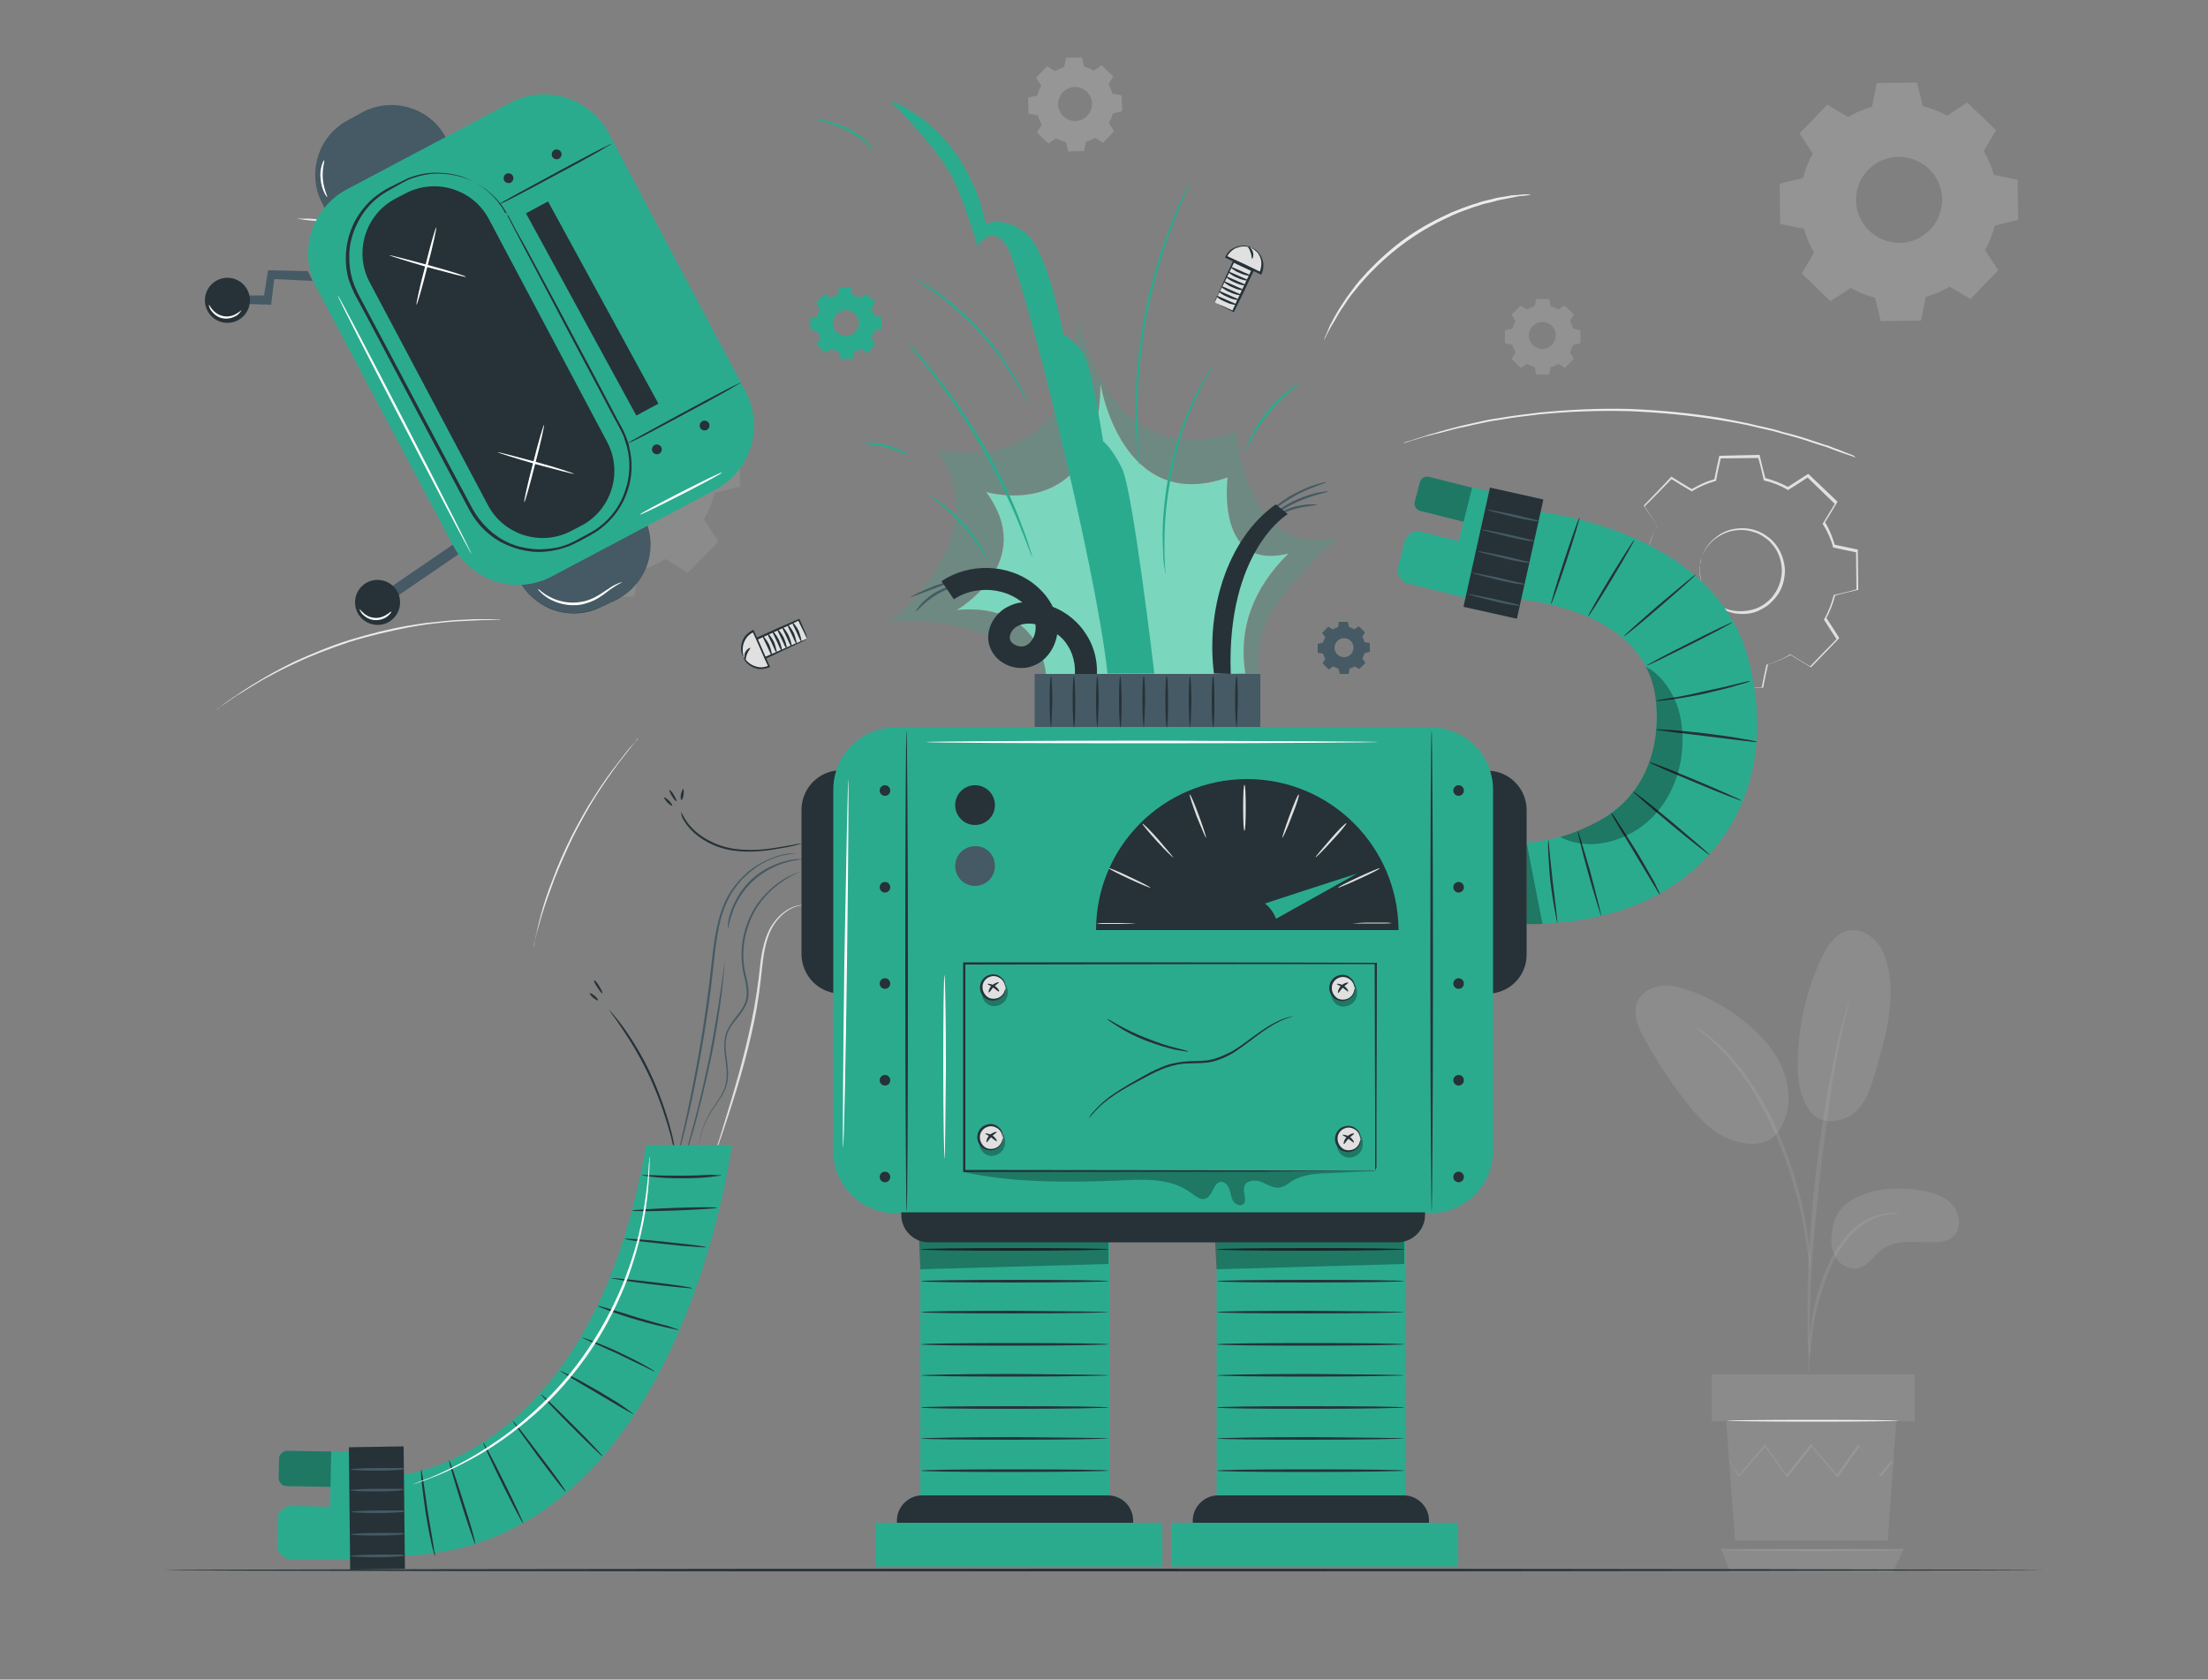 <?xml version="1.0" encoding="utf-8"?>
<!-- Generator: Adobe Illustrator 23.0.1, SVG Export Plug-In . SVG Version: 6.00 Build 0)  -->
<svg version="1.1" id="Layer_1" xmlns="http://www.w3.org/2000/svg" xmlns:xlink="http://www.w3.org/1999/xlink" x="0px" y="0px"
	 viewBox="0 0 500 380.3" style="enable-background:new 0 0 500 380.3;" xml:space="preserve">
<rect x="0" y="0" width="500" height="380.3" fill="#808080" stroke="none"/>
<style type="text/css">
	.st0{fill:none;}
	.st1{fill:#E0E0E0;}
	.st2{opacity:0.11;}
	.st3{fill-rule:evenodd;clip-rule:evenodd;fill:#E0E0E0;}
	.st4{opacity:0.2;fill-rule:evenodd;clip-rule:evenodd;fill:#E0E0E0;enable-background:new    ;}
	.st5{opacity:0.19;fill-rule:evenodd;clip-rule:evenodd;fill:#EBEBEB;enable-background:new    ;}
	.st6{opacity:0.19;fill-rule:evenodd;clip-rule:evenodd;fill:#F5F5F5;enable-background:new    ;}
	.st7{fill:#EBEBEB;}
	.st8{opacity:0.11;fill:#E0E0E0;enable-background:new    ;}
	.st9{opacity:0.11;fill:#F5F5F5;enable-background:new    ;}
	.st10{fill:#F5F5F5;}
	.st11{fill:#455A64;}
	.st12{fill:#263238;}
	.st13{fill:#2BAB8E;}
	.st14{fill:#FFFFFF;}
	.st15{opacity:0.3;enable-background:new    ;}
	.st16{opacity:0.21;fill:#2BAB8E;enable-background:new    ;}
	.st17{fill:#E8505B;}
	.st18{fill:#7BD6BE;}
	.st19{fill-rule:evenodd;clip-rule:evenodd;fill:#2BAB8E;}
	.st20{fill-rule:evenodd;clip-rule:evenodd;fill:#455A64;}
</style>
<g id="Background_Complete">
	<path class="st0" d="M373.2,124.4c0.5-1.9,1.2-3.7,2.1-5.4l-2.9-4.5l6.2-6.4l4.6,2.8c1.6-1,3.4-1.8,5.3-2.3l1.1-5.2l8.8-0.1
		l1.3,5.2c1.9,0.5,3.7,1.2,5.4,2.1l4.5-2.9l6.4,6.2l-2.8,4.6c1,1.6,1.8,3.4,2.3,5.3l5.2,1.1l0.1,8.8l-5.2,1.3
		c-0.5,1.9-1.2,3.7-2.1,5.4l2.9,4.5l-6.2,6.4l-4.6-2.8c-1.6,1-3.4,1.8-5.3,2.3l-1.1,5.2l-8.8,0.1l-1.3-5.2c-1.9-0.5-3.7-1.2-5.4-2.1
		l-4.5,2.9l-6.4-6.2l2.8-4.6c-1-1.6-1.8-3.4-2.3-5.3l-5.2-1.1l-0.1-8.8L373.2,124.4L373.2,124.4z M384.9,129.4
		c0.1,5.2,4.4,9.4,9.6,9.3c5.2-0.1,9.4-4.4,9.3-9.6c-0.1-5.2-4.4-9.4-9.6-9.3C389,119.8,384.8,124.1,384.9,129.4z"/>
	<path class="st1" d="M384.9,129.4c0,0-0.1-0.8,0.2-2.3c0.3-1.5,1.2-3.7,3.4-5.4c1.1-0.9,2.4-1.6,4-1.9s3.4-0.3,5.1,0.3
		c0.9,0.3,1.7,0.7,2.5,1.3c0.8,0.5,1.5,1.2,2.1,2c1.2,1.6,1.9,3.6,2,5.7c0,2.1-0.6,4.2-1.8,5.8c-0.6,0.8-1.3,1.5-2,2.1
		c-0.8,0.6-1.6,1-2.4,1.4c-1.7,0.7-3.5,0.7-5.1,0.5c-1.6-0.3-3-1-4.1-1.8c-2.2-1.7-3.2-3.8-3.5-5.3
		C384.8,130.2,384.9,129.4,384.9,129.4c0.1,0,0,0.8,0.4,2.3c0.4,1.4,1.4,3.5,3.5,5c1.1,0.8,2.4,1.4,3.9,1.6c1.5,0.2,3.2,0.1,4.9-0.5
		c0.8-0.3,1.6-0.7,2.3-1.3c0.7-0.5,1.4-1.2,1.9-2c1.1-1.5,1.7-3.5,1.7-5.5c-0.1-2-0.7-3.9-1.9-5.4c-0.6-0.8-1.2-1.4-2-1.9
		c-0.7-0.5-1.5-1-2.4-1.2c-1.6-0.6-3.4-0.6-4.9-0.3c-1.5,0.3-2.8,1-3.9,1.8c-2.1,1.6-3,3.7-3.4,5.2
		C384.9,128.5,385,129.4,384.9,129.4L384.9,129.4z"/>
	<path class="st1" d="M373.2,124.4c0,0-0.1,0-0.3,0.1c-0.2,0.1-0.6,0.1-1,0.3c-0.9,0.2-2.2,0.6-3.9,1l0.1-0.1c0,2.3,0.1,5.2,0.2,8.8
		l-0.1-0.1c1.6,0.3,3.4,0.7,5.2,1.1h0.1v0.1c0.5,1.7,1.2,3.5,2.3,5.2l0.1,0.1l-0.1,0.1c-0.9,1.4-1.8,3-2.8,4.6v-0.2
		c2,1.9,4.1,4,6.4,6.1h-0.3c1.4-0.9,2.9-1.9,4.5-2.9l0.1-0.1l0.1,0.1c1.6,0.9,3.4,1.6,5.3,2.1h0.1v0.1c0.4,1.6,0.8,3.4,1.3,5.2
		l-0.2-0.2c2.8,0,5.8-0.1,8.8-0.2l-0.2,0.2c0.3-1.6,0.7-3.4,1.1-5.2v-0.1h0.1c1.7-0.5,3.5-1.2,5.2-2.3l0.1-0.1l0.1,0.1
		c1.4,0.9,3,1.8,4.6,2.8h-0.3c1.9-2,4-4.2,6.2-6.4v0.3c-0.9-1.4-1.9-2.9-2.9-4.5l-0.1-0.1l0.1-0.1c0.9-1.6,1.6-3.4,2.1-5.3v-0.2h0.2
		c1.7-0.4,3.5-0.8,5.2-1.3l-0.2,0.3c0-3-0.1-5.9-0.1-8.8l0.2,0.2c-1.8-0.4-3.5-0.7-5.2-1.1h-0.2v-0.1c-0.5-1.9-1.3-3.6-2.3-5.2
		l-0.1-0.1l0.1-0.1c0.9-1.5,1.9-3.1,2.8-4.6v0.3c-2.2-2.1-4.3-4.2-6.4-6.2h0.3c-1.5,1-3,2-4.5,2.9l-0.1,0.1l-0.1-0.1
		c-1.7-1-3.5-1.7-5.3-2.1h-0.1v-0.1c-0.4-1.8-0.8-3.5-1.3-5.2l0.2,0.2c-3.1,0-6.1,0.1-8.8,0.1l0.2-0.2c-0.4,1.8-0.8,3.6-1.1,5.2v0.1
		h-0.1c-2,0.6-3.7,1.3-5.3,2.3l-0.1,0.1l-0.1-0.1c-1.7-1-3.2-1.9-4.6-2.8h0.2c-2.4,2.5-4.4,4.5-6.2,6.3v-0.1
		c1.2,1.8,2.1,3.3,2.9,4.5c-1,1.7-1.5,3.1-1.8,4c-0.1,0.4-0.2,0.8-0.3,1C373.3,124.3,373.2,124.4,373.2,124.4c0,0,0-0.1,0.1-0.4
		c0.1-0.2,0.1-0.6,0.3-1c0.3-0.9,0.8-2.3,1.7-4v0.1l-3-4.5l-0.1-0.1l0.1-0.1c1.7-1.8,3.8-3.9,6.1-6.4l0.1-0.1l0.1,0.1
		c1.4,0.9,2.9,1.8,4.6,2.8H383c1.6-0.9,3.3-1.8,5.3-2.3l-0.1,0.1c0.3-1.7,0.7-3.4,1.1-5.2v-0.2h0.2c2.8-0.1,5.7-0.1,8.8-0.2h0.2v0.2
		c0.4,1.7,0.8,3.4,1.3,5.2l-0.2-0.2c1.9,0.5,3.7,1.2,5.4,2.1h-0.2c1.5-1,3-1.9,4.5-2.9l0.2-0.1l0.1,0.1c2.1,2,4.2,4,6.4,6.1l0.1,0.1
		l-0.1,0.2c-0.9,1.5-1.8,3-2.8,4.6v-0.3c1,1.6,1.8,3.5,2.3,5.4l-0.2-0.2c1.7,0.4,3.5,0.7,5.2,1.1h0.2v0.2c0,2.9,0.1,5.9,0.1,8.8v0.2
		h-0.2c-1.7,0.4-3.5,0.8-5.2,1.3l0.2-0.2c-0.5,1.9-1.2,3.8-2.1,5.4v-0.3c1,1.5,2,3.1,2.9,4.5l0.1,0.2l-0.1,0.1
		c-2.1,2.2-4.2,4.3-6.2,6.4l-0.1,0.1l-0.2-0.1c-1.6-1-3.1-1.9-4.6-2.8h0.3c-1.7,1-3.6,1.8-5.4,2.3l0.2-0.2c-0.4,1.8-0.8,3.6-1.1,5.2
		v0.2h-0.2c-3.1,0-6.1,0.1-8.8,0.1h-0.2v-0.2c-0.4-1.8-0.9-3.6-1.3-5.2l0.2,0.2c-2-0.5-3.8-1.3-5.4-2.2h0.2c-1.6,1-3.1,2-4.5,2.9
		l-0.1,0.1l-0.1-0.1c-2.2-2.2-4.3-4.2-6.3-6.2l-0.1-0.1l0.1-0.1c1-1.6,1.9-3.1,2.8-4.6v0.2c-1.1-1.8-1.8-3.6-2.3-5.3l0.1,0.1
		c-1.9-0.4-3.6-0.8-5.2-1.1h-0.1v-0.1c0-3.6-0.1-6.6-0.1-8.9v-0.1h0.1c1.7-0.4,3-0.7,3.9-0.9c0.4-0.1,0.8-0.2,1-0.2
		C373.1,124.4,373.2,124.4,373.2,124.4L373.2,124.4z"/>
	<g class="st2">
		<path class="st3" d="M114.4,100c0.5-2.1,1.3-4.1,2.4-6l-3.3-5l6.9-7.1l5.1,3.1c1.8-1.1,3.8-2,5.9-2.6l1.2-5.9l9.9-0.2l1.4,5.8
			c2.1,0.5,4.1,1.3,6,2.4l5-3.3l7.1,6.9l-3.1,5.1c1.1,1.8,2,3.8,2.6,5.9l5.9,1.2l0.2,9.9l-5.8,1.4c-0.5,2.1-1.3,4.1-2.4,6l3.3,5
			l-6.9,7.1l-5.1-3.1c-1.8,1.1-3.8,2-5.9,2.6l-1.2,5.9l-9.9,0.2l-1.4-5.8c-2.1-0.5-4.1-1.3-6-2.4l-5,3.3l-7.1-6.9l3.1-5.1
			c-1.1-1.8-2-3.8-2.6-5.9l-5.9-1.2l-0.2-9.9C108.6,101.4,114.4,100,114.4,100z M127.5,105.6c0.1,5.9,4.9,10.5,10.8,10.4
			c5.9-0.1,10.5-4.9,10.4-10.8s-4.9-10.5-10.8-10.4C132,94.9,127.4,99.7,127.5,105.6z"/>
	</g>
	<path class="st4" d="M342.5,74.4c0.2-0.6,0.4-1.2,0.7-1.7l-0.9-1.4l2-2.1l1.5,0.9c0.5-0.3,1.1-0.6,1.7-0.7l0.4-1.7h2.9l0.4,1.7
		c0.6,0.2,1.2,0.4,1.7,0.7l1.4-0.9l2.1,2l-0.9,1.5c0.3,0.5,0.6,1.1,0.7,1.7l1.7,0.4v2.9l-1.7,0.4c-0.2,0.6-0.4,1.2-0.7,1.7l0.9,1.4
		l-2,2.1l-1.5-0.9c-0.5,0.3-1.1,0.6-1.7,0.7l-0.4,1.7h-2.9l-0.4-1.7c-0.6-0.2-1.2-0.4-1.7-0.7l-1.4,0.9l-2.1-2l0.9-1.5
		c-0.3-0.5-0.6-1.1-0.7-1.7l-1.7-0.4v-2.9L342.5,74.4z M346.2,76c0,1.7,1.4,3,3.1,3s3-1.4,3-3.1s-1.4-3-3.1-3
		C347.6,72.9,346.2,74.3,346.2,76z"/>
	<path class="st5" d="M408.3,40.3c0.5-1.9,1.2-3.8,2.2-5.5l-3-4.6l6.3-6.5l4.7,2.8c1.7-1,3.5-1.8,5.4-2.3l1.1-5.4l9.1-0.1l1.3,5.3
		c1.9,0.5,3.8,1.2,5.5,2.2l4.6-3l6.5,6.3l-2.8,4.7c1,1.7,1.8,3.5,2.3,5.4l5.4,1.1l0.1,9.1l-5.3,1.3c-0.5,1.9-1.2,3.8-2.2,5.5l3,4.6
		l-6.3,6.5l-4.7-2.8c-1.7,1-3.5,1.8-5.4,2.3l-1.1,5.4l-9.1,0.1l-1.3-5.3c-1.9-0.5-3.8-1.2-5.5-2.2l-4.6,3l-6.5-6.3l2.8-4.7
		c-1-1.7-1.8-3.5-2.3-5.4l-5.4-1.1l-0.1-9.1L408.3,40.3z M420.3,45.4c0.1,5.4,4.5,9.6,9.9,9.6c5.4-0.1,9.6-4.5,9.6-9.9
		c-0.1-5.4-4.5-9.6-9.9-9.6C424.5,35.6,420.2,40,420.3,45.4z"/>
	<path class="st6" d="M234.9,21.6c0.2-0.8,0.5-1.5,0.9-2.2l-1.2-1.8l2.5-2.6l1.8,1.1c0.7-0.4,1.4-0.7,2.1-0.9l0.4-2.1L245,13
		l0.5,2.1c0.8,0.2,1.5,0.5,2.2,0.9l1.8-1.2l2.6,2.5l-1.1,1.8c0.4,0.7,0.7,1.4,0.9,2.1l2.1,0.4l0.1,3.6l-2.1,0.5
		c-0.2,0.8-0.5,1.5-0.9,2.2l1.2,1.8l-2.5,2.6l-1.8-1.1c-0.7,0.4-1.4,0.7-2.1,0.9l-0.4,2.1l-3.6,0.1l-0.5-2.1
		c-0.8-0.2-1.5-0.5-2.2-0.9l-1.8,1.2l-2.6-2.5l1.1-1.8c-0.4-0.7-0.7-1.4-0.9-2.1l-2.1-0.4l-0.1-3.6
		C232.8,22.1,234.9,21.6,234.9,21.6z M239.6,23.6c0,2.1,1.8,3.8,3.9,3.8c2.1,0,3.8-1.8,3.8-3.9s-1.8-3.8-3.9-3.8
		C241.2,19.8,239.6,21.5,239.6,23.6z"/>
	<g class="st2">
		<path class="st7" d="M420,271.3c4.5-2.3,9.8-2.6,14.8-1.8c2.7,0.4,5.5,1.2,7.3,3.3c1.8,2,2.2,5.6,0.1,7.3c-1.2,1-3,1.2-4.6,1.2
			c-3.9,0-8.2-0.7-11.4,1.6c-1.8,1.3-3,3.6-5.1,4.2s-4.4-0.6-5.5-2.5s-1.1-4.2-0.6-6.4C414.9,278.2,415.4,273.6,420,271.3L420,271.3
			z"/>
	</g>
	<g class="st2">
		<path class="st7" d="M409.7,251.4c2.7,3.9,8.1,2.6,10.6,0.2s3.5-5.9,4.5-9.2c2.2-7.6,4.4-15.5,2.8-23.2c-0.5-2.3-1.3-4.6-3-6.3
			c-1.6-1.7-4.1-2.7-6.4-2.1c-2.7,0.7-4.4,3.4-5.6,5.9c-3.6,7.4-5.4,15.6-5.5,23.8C407,244.2,407.5,248.2,409.7,251.4"/>
	</g>
	<g class="st2">
		<path class="st7" d="M402.1,257c3-3.5,3.6-8.7,2.2-13.2c-1.3-4.4-4.3-8.2-7.8-11.3c-4.1-3.6-8.8-6.4-13.9-8.2
			c-2-0.7-4.1-1.3-6.3-1.1c-2.1,0.2-4.3,1.3-5.3,3.2c-1.5,2.8-0.1,6.2,1.5,9c2.7,4.9,5.7,9.5,9.2,14c2.7,3.5,5.9,7,10.1,8.6
			s8.5,1.4,10.7-1.5"/>
	</g>
	<path class="st8" d="M409.5,310.6c0.1,0,0.1-0.6,0.2-1.8c0.1-1.3,0.3-2.9,0.5-4.9s0.5-4.5,1.1-7.1s1.5-5.5,2.6-8.4
		c1.2-2.9,2.6-5.5,4.3-7.6c1.7-2.1,3.6-3.6,5.4-4.5s3.5-1.3,4.6-1.4s1.8-0.2,1.8-0.3c0-0.1-0.6-0.1-1.8,0c-1.2,0.1-2.9,0.4-4.8,1.2
		c-1.9,0.9-4,2.4-5.7,4.6c-1.8,2.1-3.3,4.8-4.5,7.8s-2,5.9-2.6,8.6c-0.5,2.7-0.8,5.2-0.9,7.2c-0.2,2.1-0.2,3.7-0.2,4.9
		C409.4,310,409.4,310.6,409.5,310.6L409.5,310.6z"/>
	<path class="st8" d="M409.8,306.9v-3.2c0-2.1,0-5,0.1-8.7c0.2-7.3,0.8-15.2,2-26.4c1.2-10.5,2.7-22.7,4.3-30.6
		c0.4-1.8,0.7-3.4,1-4.8c0.3-1.4,0.6-2.7,0.9-3.6c0.2-0.9,0.4-1.7,0.6-2.3c0.1-0.5,0.2-0.8,0.1-0.8c0,0-0.1,0.3-0.3,0.8
		c-0.2,0.6-0.4,1.3-0.7,2.3c-0.3,1-0.6,2.2-1,3.6s-0.8,3-1.1,4.8c-1.6,7.2-3.3,17.2-4.6,28.4c-1.2,11.2-1.8,21.3-1.8,28.7
		c0,3.7,0,6.7,0.1,8.7c0.1,1,0.1,1.7,0.1,2.4C409.7,306.6,409.8,306.9,409.8,306.9z"/>
	<path class="st8" d="M409.9,287.3c0.1,0,0-0.9,0-2.5c-0.1-1.6-0.3-3.9-0.8-6.7c-0.5-2.8-1.1-6.1-2.2-9.8c-0.5-1.7-1.5-5.6-4.1-11.6
		c-3.4-8-8-14.6-12-18.7c-0.9-1.1-2-1.9-2.8-2.6c-0.4-0.4-0.8-0.7-1.2-1c-0.4-0.3-0.8-0.5-1.1-0.8c-1.3-0.9-2.1-1.4-2.1-1.3
		c-0.1,0.2,3,2,6.8,6.1c3.9,4.1,8.3,10.6,11.7,18.6c1.9,4.3,3.2,8.2,4.1,11.4c1.1,3.6,1.8,6.9,2.3,9.7c0.5,2.8,0.8,5.1,1,6.6
		C409.7,286.4,409.8,287.3,409.9,287.3L409.9,287.3z"/>
	<g class="st2">
		<path class="st1" d="M390.9,321.9l2,26.9h34.6l1.9-26.9H390.9z"/>
	</g>
	<g class="st2">
		<path class="st1" d="M387.6,311.2h46v10.6h-46V311.2z"/>
	</g>
	<g class="st2">
		<path class="st1" d="M391.8,355.9l-2.1-5.2h41.4l-2.4,5.2H391.8z"/>
	</g>
	<path class="st9" d="M428.8,330.7c0,0,0,0.1-0.2,0.2c-0.1,0.2-0.3,0.4-0.5,0.7c-0.5,0.6-1.2,1.5-2,2.6l-0.1,0.1l-0.1-0.1
		c-1.3-1.8-3-4.1-5-6.8h0.3c-1.5,2.1-3.1,4.4-4.9,6.9l-0.2,0.2l-0.2-0.2c-1.8-2.1-3.8-4.5-5.8-6.9h0.3c-0.1,0.1-0.2,0.3-0.3,0.4
		c-1.8,2.2-3.5,4.4-5.2,6.5l-0.2,0.2l-0.2-0.2c-1.8-2.5-3.4-4.8-4.9-6.9h0.3c-2.4,2.7-4.4,5.1-6,6.8l-0.1,0.1l-0.1-0.1
		c-0.8-1.3-1.4-2.4-1.9-3.2c-0.2-0.3-0.4-0.6-0.5-0.8c-0.1-0.2-0.2-0.3-0.1-0.3c0,0,0.1,0.1,0.2,0.3c0.1,0.2,0.3,0.5,0.5,0.8
		c0.5,0.8,1.1,1.8,2,3.1h-0.2c1.5-1.8,3.5-4.2,5.9-6.9l0.1-0.2l0.1,0.2c1.5,2.1,3.1,4.4,4.9,6.9h-0.3c1.6-2.1,3.4-4.2,5.2-6.5
		c0.1-0.1,0.2-0.3,0.3-0.4l0.2-0.2l0.2,0.2c2,2.4,4,4.7,5.8,6.9h-0.3c1.8-2.5,3.4-4.8,4.9-6.9l0.1-0.2l0.1,0.2
		c1.9,2.8,3.6,5.1,4.8,6.9h-0.2c0.9-1.1,1.6-1.9,2.1-2.5c0.2-0.3,0.4-0.5,0.6-0.6C428.7,330.7,428.8,330.7,428.8,330.7L428.8,330.7z
		"/>
	<path class="st10" d="M429.9,321.7c0,0.1-8.7,0.2-19.4,0.2s-19.4-0.1-19.4-0.2s8.7-0.2,19.4-0.2S429.9,321.6,429.9,321.7z"/>
	<path class="st9" d="M431.6,351c0,0.1-9.4,0.2-21,0.2s-21-0.1-21-0.2s9.4-0.2,21-0.2S431.6,350.9,431.6,351z"/>
	<path class="st7" d="M67.4,49.5h1.8c0.6,0,1.3,0,2.1,0.1s1.8,0.1,2.8,0.2c2.1,0.2,4.5,0.6,7.2,1.1c2.7,0.6,5.6,1.4,8.5,2.5
		c3,1.1,5.7,2.4,8.1,3.6c2.4,1.3,4.5,2.6,6.2,3.8c0.9,0.6,1.6,1.1,2.3,1.6c0.7,0.5,1.2,0.9,1.7,1.3c0.9,0.7,1.4,1.2,1.3,1.2
		c0,0-0.5-0.3-1.5-1c-0.5-0.3-1-0.8-1.7-1.2c-0.7-0.5-1.4-1-2.3-1.6c-1.7-1.1-3.8-2.4-6.2-3.6c-2.4-1.2-5.1-2.5-8.1-3.5
		c-2.9-1.1-5.8-1.9-8.5-2.5c-2.6-0.6-5.1-1-7.1-1.2c-1-0.2-1.9-0.2-2.8-0.3c-0.8-0.1-1.5-0.1-2.1-0.2C68.1,49.6,67.4,49.6,67.4,49.5
		z M48.9,160.9l0.5-0.5c0.4-0.3,0.9-0.7,1.6-1.2c0.7-0.5,1.6-1.2,2.6-1.8c1-0.7,2.2-1.5,3.5-2.3s2.8-1.7,4.4-2.6
		c1.6-0.9,3.4-1.8,5.2-2.7c3.8-1.7,8-3.5,12.5-4.9c4.6-1.4,9-2.5,13.1-3.2c2-0.3,4-0.7,5.8-0.8c1.8-0.2,3.5-0.4,5.1-0.5
		s3-0.1,4.2-0.2h3.2c0.8,0,1.5,0.1,2,0.1s0.7,0,0.7,0.1h-2.7c-0.9,0-1.9,0-3.2,0.1c-1.2,0.1-2.6,0.1-4.2,0.2s-3.3,0.3-5.1,0.5
		c-1.8,0.2-3.7,0.5-5.8,0.9c-4,0.8-8.5,1.8-13,3.2c-4.5,1.5-8.7,3.1-12.5,4.9c-1.9,0.9-3.6,1.7-5.2,2.6c-1.6,0.8-3.1,1.7-4.4,2.5
		c-1.4,0.8-2.5,1.6-3.6,2.2c-1.1,0.7-1.9,1.3-2.6,1.8c-0.7,0.5-1.2,0.8-1.7,1.1C49.1,160.8,48.9,160.9,48.9,160.9L48.9,160.9z
		 M120.8,214.7c0,0,0-0.2,0.1-0.5c0.1-0.4,0.2-0.9,0.3-1.5c0.1-0.7,0.3-1.5,0.5-2.4s0.5-2,0.8-3.2c0.6-2.3,1.5-5.1,2.7-8.1
		c1.1-3,2.5-6.2,4.2-9.6c1.7-3.3,3.4-6.4,5.2-9.1c1.7-2.7,3.4-5.1,4.9-7c0.7-1,1.4-1.8,2-2.6s1.1-1.4,1.6-1.9c0.4-0.5,0.8-0.8,1-1.2
		c0.2-0.3,0.4-0.4,0.4-0.4s-0.1,0.2-0.3,0.4c-0.3,0.3-0.6,0.7-1,1.2s-1,1.2-1.5,1.9c-0.6,0.8-1.3,1.6-2,2.6c-1.4,1.9-3.1,4.3-4.8,7
		s-3.4,5.8-5.1,9.1c-1.6,3.3-3,6.5-4.2,9.5c-1.1,3-2.1,5.7-2.8,8c-0.4,1.2-0.6,2.2-0.9,3.1c-0.3,0.9-0.5,1.7-0.6,2.4
		c-0.2,0.6-0.3,1.1-0.4,1.5C120.8,214.5,120.8,214.7,120.8,214.7L120.8,214.7z M346.7,44.1c0,0-0.2,0.1-0.6,0.1
		c-0.5,0.1-1,0.1-1.7,0.2c-0.4,0-0.8,0.1-1.3,0.2s-0.9,0.2-1.5,0.3c-1.1,0.2-2.3,0.4-3.6,0.8c-0.7,0.2-1.3,0.3-2.1,0.5
		c-0.7,0.2-1.4,0.5-2.2,0.7c-1.5,0.5-3.1,1.1-4.7,1.8c-3.3,1.5-6.7,3.3-10.1,5.7s-6.3,5-8.8,7.6c-1.2,1.3-2.4,2.6-3.3,3.8
		c-0.5,0.6-1,1.2-1.4,1.8l-1.2,1.8c-0.8,1.1-1.4,2.2-1.9,3.1c-0.3,0.5-0.5,0.9-0.8,1.3c-0.2,0.4-0.4,0.8-0.6,1.1
		c-0.3,0.6-0.6,1.1-0.8,1.6c-0.2,0.4-0.3,0.5-0.3,0.5s0.1-0.2,0.2-0.6c0.2-0.4,0.4-0.9,0.7-1.6c0.2-0.4,0.3-0.7,0.5-1.2
		c0.2-0.4,0.5-0.8,0.7-1.3c0.5-0.9,1.1-2,1.9-3.2l1.2-1.8c0.4-0.6,0.9-1.2,1.4-1.9c0.9-1.3,2.1-2.6,3.3-3.9c2.5-2.6,5.4-5.3,8.8-7.7
		s6.9-4.2,10.2-5.7c1.7-0.7,3.3-1.3,4.8-1.8c0.8-0.2,1.5-0.5,2.2-0.7s1.4-0.3,2.1-0.5c1.3-0.4,2.5-0.5,3.6-0.7
		c0.5-0.1,1-0.2,1.5-0.2s0.9-0.1,1.3-0.1c0.7-0.1,1.3-0.1,1.7-0.1C346.4,44.1,346.7,44.1,346.7,44.1L346.7,44.1z M420.2,103.6
		c0,0-0.1,0-0.3-0.1c-0.2-0.1-0.4-0.2-0.8-0.3c-0.7-0.2-1.7-0.6-2.9-1c-0.6-0.2-1.3-0.5-2.1-0.8c-0.8-0.3-1.6-0.5-2.5-0.8
		c-1.8-0.6-3.8-1.3-6.1-1.9c-1.1-0.3-2.3-0.6-3.6-1c-1.2-0.3-2.6-0.6-3.9-0.9c-2.7-0.7-5.6-1.2-8.7-1.7c-6.2-1-13-1.7-20.2-2
		c-7.2-0.2-14.1,0.1-20.3,0.7c-3.1,0.4-6.1,0.7-8.8,1.2c-1.4,0.2-2.7,0.4-4,0.7c-1.3,0.3-2.5,0.5-3.6,0.8c-2.3,0.4-4.4,1-6.2,1.5
		c-0.9,0.2-1.8,0.4-2.5,0.6c-0.8,0.2-1.5,0.4-2.1,0.6c-1.2,0.4-2.2,0.6-2.9,0.9c-0.3,0.1-0.6,0.2-0.8,0.2c-0.2,0-0.3,0.1-0.3,0.1
		s0.1,0,0.2-0.1c0.2-0.1,0.4-0.2,0.8-0.3c0.7-0.2,1.7-0.5,2.9-0.9c0.6-0.2,1.3-0.4,2.1-0.7c0.8-0.2,1.6-0.4,2.5-0.7
		c1.8-0.5,3.9-1.1,6.2-1.6c1.2-0.3,2.4-0.5,3.6-0.8c1.3-0.3,2.6-0.5,4-0.7c2.7-0.5,5.7-0.8,8.8-1.2c6.2-0.6,13.1-1,20.4-0.8
		c7.2,0.3,14.1,1,20.3,2c3.1,0.6,6,1.1,8.7,1.8c1.4,0.3,2.7,0.6,3.9,0.9c1.2,0.4,2.4,0.7,3.6,1c2.3,0.6,4.3,1.3,6.1,1.9
		c0.9,0.3,1.7,0.6,2.5,0.8c0.7,0.3,1.4,0.6,2.1,0.8c1.2,0.5,2.2,0.9,2.8,1.1c0.3,0.1,0.5,0.2,0.7,0.3L420.2,103.6L420.2,103.6z"/>
</g>
<g id="Robot">
	<path class="st11" d="M101,31.2l0.6,1.2l-28,14.8L73,46.1c-3.6-6.8-1-15.2,5.8-18.9l3.3-1.8C88.9,21.8,97.4,24.4,101,31.2z"/>
	<path class="st12" d="M101.6,32.4l-28,14.9L73,46.1c-1.7-3.3-2.1-7-1-10.6s3.5-6.5,6.8-8.2l3.3-1.8c3.3-1.7,7.1-2.1,10.6-1
		c3.6,1.1,6.5,3.5,8.2,6.8C100.9,31.3,101.6,32.4,101.6,32.4z M73.6,47.2l27.9-14.8l-0.6-1.1c-1.7-3.3-4.7-5.7-8.2-6.8
		c-3.6-1.1-7.3-0.7-10.6,1l-3.3,1.8C75.5,29,73.1,32,72,35.5s-0.7,7.3,1,10.6C73,46.1,73.6,47.2,73.6,47.2z"/>
	<path class="st11" d="M117.4,131l-0.6-1.2l28.5-13.8l0.6,1.2c3.4,6.9,0.5,15.3-6.5,18.6l-3.4,1.6C129.1,140.9,120.7,138,117.4,131
		L117.4,131z"/>
	<path class="st12" d="M146.7,127.3c-0.1,0.2-0.1,0.4-0.2,0.5c-1.2,3.5-3.7,6.4-7.1,8l-3.4,1.6c-3.4,1.6-7.2,1.9-10.7,0.6
		c-3.5-1.2-6.4-3.7-8-7.1l-0.6-1.2l28.5-13.8l0.6,1.2C147.4,120.4,147.7,124,146.7,127.3L146.7,127.3z M117.4,131
		c1.6,3.3,4.5,5.9,8,7.1c3.5,1.2,7.3,1,10.6-0.6l3.4-1.6c3.3-1.6,5.9-4.5,7.1-8c0.1-0.2,0.1-0.4,0.2-0.5c1-3.4,0.7-6.9-0.8-10.1
		l-0.6-1.2l-28.5,13.8C116.8,129.9,117.4,131,117.4,131z"/>
	<path class="st11" d="M86.2,134.5l17.1-11.7l1.4,2.1l-17.1,11.7L86.2,134.5z"/>
	<path class="st12" d="M82.6,132.2c2.3-1.6,5.5-1,7.1,1.3s1,5.5-1.3,7.1s-5.5,1-7.1-1.3C79.7,136.9,80.3,133.8,82.6,132.2z"/>
	<path class="st13" d="M137.8,30.1l31,58.5c4.3,8.1,1.2,18-6.8,22.3l-37,19.6c-8.1,4.3-18,1.2-22.3-6.8l-31-58.5
		c-4.3-8.1-1.2-18,6.8-22.3l37-19.6C123.6,19,133.5,22.1,137.8,30.1z"/>
	<path class="st11" d="M70.8,63.6l-8.7-0.4L61.4,69l-6.3-0.2l0.1-1.9h4.6l0.9-5.7l9,0.2L70.8,63.6z"/>
	<path class="st12" d="M110.7,49.6l26.8,50.5c3.6,6.8,1,15.3-5.8,18.9l-2.3,1.2c-6.8,3.6-15.3,1-18.9-5.8L83.7,63.9
		c-3.6-6.8-1-15.3,5.8-18.9l2.3-1.2C98.6,40.2,107.1,42.8,110.7,49.6z"/>
	<path class="st12" d="M114.9,48.5c0,0-0.1-0.2-0.3-0.5c-0.2-0.3-0.5-0.8-0.9-1.4c-0.9-1.2-2.4-3-4.8-4.5c-1.2-0.8-2.6-1.5-4.3-2
		c-1.7-0.5-3.6-0.8-5.6-0.8s-4.2,0.5-6.3,1.3c-0.5,0.2-1,0.5-1.6,0.8c-0.5,0.3-1.1,0.6-1.6,0.9c-1.1,0.6-2.2,1.2-3.2,1.9
		c-2.1,1.5-3.9,3.5-5.2,6c-1.3,2.5-2.1,5.3-2,8.3c0,1.5,0.2,3,0.6,4.5s1.1,2.9,1.8,4.3c1.5,2.8,3.1,5.8,4.7,8.8
		c6.4,12,13.4,25.3,20.8,39.1c1.9,3.4,4.8,6.2,8.2,7.7c1.7,0.8,3.6,1.2,5.4,1.4c1.9,0.2,3.7,0,5.5-0.3c0.9-0.2,1.8-0.5,2.6-0.8
		c0.8-0.4,1.6-0.7,2.4-1.2c1.6-0.9,3.2-1.6,4.6-2.7c2.8-2.1,4.9-5.1,5.9-8.3c1.1-3.2,1.2-6.6,0.4-9.7c-0.2-0.8-0.5-1.5-0.7-2.3
		c-0.3-0.7-0.6-1.4-1-2.1c-0.7-1.4-1.5-2.7-2.2-4.1c-2.8-5.4-5.5-10.3-7.9-14.9c-4.8-9.1-8.7-16.5-11.4-21.6
		c-1.3-2.5-2.4-4.5-3.1-5.9c-0.3-0.7-0.6-1.2-0.8-1.5C115,48.7,114.9,48.5,114.9,48.5c0,0,0.1,0.2,0.3,0.5c0.2,0.4,0.5,0.9,0.8,1.5
		c0.7,1.4,1.8,3.3,3.2,5.8c2.7,5.1,6.7,12.4,11.5,21.5c2.4,4.5,5.1,9.5,7.9,14.9c0.7,1.3,1.4,2.7,2.2,4.1c0.4,0.7,0.7,1.4,1,2.2
		c0.3,0.8,0.6,1.5,0.7,2.3c0.8,3.2,0.7,6.7-0.4,9.9c-1.1,3.3-3.2,6.3-6.1,8.5c-1.4,1.1-3.1,1.9-4.7,2.8c-0.8,0.4-1.6,0.8-2.5,1.2
		c-0.9,0.3-1.8,0.6-2.7,0.8c-1.8,0.4-3.7,0.6-5.7,0.4c-1.9-0.2-3.8-0.7-5.6-1.5c-3.6-1.5-6.6-4.4-8.5-7.9
		c-7.4-13.9-14.4-27.1-20.8-39.2c-1.6-3-3.1-5.9-4.7-8.8c-0.8-1.4-1.4-2.9-1.9-4.4c-0.4-1.5-0.6-3.1-0.6-4.6c0-3.1,0.8-6,2.1-8.5
		c1.4-2.5,3.2-4.6,5.4-6.1c1.1-0.8,2.2-1.4,3.3-1.9c0.5-0.3,1.1-0.6,1.6-0.8c0.5-0.3,1.1-0.5,1.6-0.8c2.2-0.9,4.4-1.3,6.4-1.3
		c2.1,0,4,0.3,5.7,0.8c1.7,0.6,3.1,1.3,4.3,2.1c2.4,1.6,3.9,3.4,4.7,4.6c0.5,0.6,0.7,1.1,0.9,1.5C114.8,48.3,114.9,48.5,114.9,48.5z
		"/>
	<path class="st14" d="M130,107.3c0,0.1-3.9-0.9-8.7-2.2c-4.8-1.4-8.6-2.6-8.6-2.7s3.9,0.9,8.7,2.2S130,107.2,130,107.3z"/>
	<path class="st14" d="M123.2,96.2c0.1,0-0.7,4-2,8.8c-1.2,4.8-2.3,8.7-2.5,8.7c-0.1,0,0.7-4,2-8.8C121.9,100,123.1,96.1,123.2,96.2
		z M105.5,62.7c0,0.1-3.9-0.9-8.7-2.2c-4.8-1.4-8.6-2.6-8.6-2.7c0-0.1,3.9,0.9,8.7,2.2S105.6,62.5,105.5,62.7z"/>
	<path class="st14" d="M98.8,51.5c0.1,0-0.7,4-2,8.8c-1.2,4.8-2.3,8.7-2.5,8.7c-0.1,0,0.7-4,2-8.8C97.5,55.4,98.6,51.5,98.8,51.5z"
		/>
	<circle class="st12" cx="51.5" cy="68" r="5.1"/>
	<path class="st12" d="M167.8,86.6c0,0-0.3,0.3-1,0.6c-0.6,0.4-1.5,0.9-2.7,1.6c-2.3,1.3-5.4,3-9,4.9c-3.5,1.9-6.7,3.6-9,4.8
		c-2.3,1.2-3.8,1.9-3.9,1.8c0,0,0.3-0.2,1-0.6s1.6-0.9,2.7-1.5c2.4-1.3,5.5-3,9-4.9s6.7-3.6,9-4.8c1.1-0.6,2-1,2.8-1.4
		C167.4,86.8,167.8,86.6,167.8,86.6L167.8,86.6z M138.6,32.5c0,0-0.3,0.3-1,0.6c-0.6,0.4-1.5,0.9-2.7,1.6c-2.3,1.3-5.4,3-9,4.9
		c-3.5,1.9-6.7,3.6-9,4.8s-3.8,1.9-3.9,1.8c0,0,0.3-0.2,1-0.6c0.7-0.4,1.6-0.9,2.7-1.5c2.4-1.3,5.5-3,9-4.9c3.5-1.9,6.7-3.6,9-4.8
		c1.1-0.6,2-1,2.8-1.4C138.2,32.7,138.6,32.5,138.6,32.5L138.6,32.5z"/>
	<path class="st12" d="M119.1,48.3l5-2.7l25,45.8l-5,2.7L119.1,48.3z"/>
	<path class="st12" d="M149.1,100.7c0.6,0.2,0.9,0.8,0.7,1.4s-0.8,0.9-1.4,0.7c-0.6-0.2-0.9-0.8-0.7-1.4S148.5,100.5,149.1,100.7z
		 M159.9,95.3c0.6,0.2,0.9,0.8,0.7,1.4s-0.8,0.9-1.4,0.7c-0.6-0.2-0.9-0.8-0.7-1.4S159.4,95.1,159.9,95.3z M115.5,39.3
		c0.6,0.2,0.9,0.8,0.7,1.4c-0.2,0.6-0.8,0.9-1.4,0.7s-0.9-0.8-0.7-1.4S114.9,39.1,115.5,39.3z M126.4,33.9c0.6,0.2,0.9,0.8,0.7,1.4
		c-0.2,0.6-0.8,0.9-1.4,0.7s-0.9-0.8-0.7-1.4S125.8,33.7,126.4,33.9z"/>
	<path class="st14" d="M140.9,131.8c0,0.1-1.1,0.5-2.6,1.6c-0.8,0.6-1.7,1.3-2.8,2s-2.5,1.2-3.9,1.5c-3,0.5-5.7-0.4-7.4-1.4
		c-0.8-0.5-1.4-1-1.8-1.4s-0.6-0.6-0.5-0.7c0.1-0.1,0.9,0.9,2.5,1.7c1.6,0.9,4.3,1.7,7.1,1.2c2.9-0.4,5-2.2,6.6-3.2
		C139.6,132.1,140.8,131.8,140.9,131.8L140.9,131.8z M76.5,66.9c0.1-0.1,7,13,15.4,29.2s15,29.4,14.9,29.4c-0.1,0.1-7-13-15.4-29.2
		S76.3,67,76.5,66.9z M88.6,138.5c0.1,0-0.2,0.5-0.8,1c-0.6,0.5-1.7,1-3,0.9s-2.2-0.8-2.8-1.4c-0.5-0.6-0.6-1.1-0.6-1.1
		c0.1,0,0.3,0.4,0.9,0.9c0.5,0.5,1.4,1,2.5,1.1s2.1-0.3,2.7-0.7C88.2,138.8,88.5,138.4,88.6,138.5z M54.7,70.2c0,0-0.2,0.5-0.9,1.1
		c-0.7,0.5-1.9,1-3.2,0.8c-1.4-0.2-2.3-1.1-2.8-1.8S47.3,69,47.3,69c0.1,0,0.3,0.5,0.8,1.1s1.4,1.3,2.6,1.5c1.2,0.2,2.3-0.2,2.9-0.6
		C54.3,70.6,54.7,70.2,54.7,70.2z M73.4,36.3c0.2,0-0.5,1.9-0.3,4.2s1.1,4,1,4.1s-1.3-1.6-1.5-4.1C72.3,38.1,73.3,36.2,73.4,36.3z
		 M163.5,107c0.1,0.1-4.1,2.4-9.2,5s-9.4,4.7-9.4,4.5c-0.1-0.1,4.1-2.4,9.2-5S163.5,106.8,163.5,107z"/>
	<path class="st13" d="M208.4,279h42.8v60.6h-42.8V279z"/>
	<path class="st12" d="M256.6,344.8h-53.5v-0.5c0-3.1,2.6-5.7,5.7-5.7h42.1c3.2,0,5.7,2.6,5.7,5.7V344.8z"/>
	<path class="st13" d="M198.2,344.8h65v9.9h-65L198.2,344.8z"/>
	<path class="st12" d="M251,333c0,0.1-9.5,0.3-21.2,0.3s-21.2-0.1-21.2-0.3s9.5-0.3,21.2-0.3S251,332.8,251,333z M251,325.7
		c0,0.1-9.5,0.3-21.2,0.3s-21.2-0.1-21.2-0.3c0-0.1,9.5-0.3,21.2-0.3C241.5,325.5,251,325.6,251,325.7z M251,318.7
		c0,0.1-9.5,0.3-21.2,0.3s-21.2-0.1-21.2-0.3s9.5-0.3,21.2-0.3S251,318.5,251,318.7z M251,311.4c0,0.1-9.5,0.3-21.2,0.3
		s-21.2-0.1-21.2-0.3c0-0.1,9.5-0.3,21.2-0.3C241.5,311.2,251,311.3,251,311.4z M251,304.4c0,0.1-9.5,0.3-21.2,0.3
		s-21.2-0.1-21.2-0.3s9.5-0.3,21.2-0.3S251,304.2,251,304.4z M251,297.1c0,0.1-9.5,0.3-21.2,0.3s-21.2-0.1-21.2-0.3
		s9.5-0.3,21.2-0.3C241.5,296.9,251,297,251,297.1z M251,290.1c0,0.1-9.5,0.3-21.2,0.3s-21.2-0.1-21.2-0.3s9.5-0.3,21.2-0.3
		S251,289.9,251,290.1z M251,282.9c0,0.1-9.5,0.3-21.2,0.3s-21.2-0.1-21.2-0.3s9.5-0.3,21.2-0.3S251,282.7,251,282.9z"/>
	<path class="st15" d="M208.4,287.4l42.6-1.2v-6.1h-42.9L208.4,287.4z"/>
	<path class="st13" d="M275.5,279h42.8v60.6h-42.8V279z"/>
	<path class="st12" d="M323.6,344.8h-53.5v-0.5c0-3.1,2.6-5.7,5.7-5.7h42.1c3.1,0,5.7,2.6,5.7,5.7L323.6,344.8L323.6,344.8z"/>
	<path class="st13" d="M265.2,344.8h65v9.9h-65V344.8z"/>
	<path class="st12" d="M318,333c0,0.1-9.5,0.3-21.2,0.3s-21.2-0.1-21.2-0.3s9.5-0.3,21.2-0.3C308.6,332.7,318,332.8,318,333z
		 M318,325.7c0,0.1-9.5,0.3-21.2,0.3s-21.2-0.1-21.2-0.3c0-0.1,9.5-0.3,21.2-0.3C308.6,325.5,318,325.6,318,325.7z M318,318.7
		c0,0.1-9.5,0.3-21.2,0.3s-21.2-0.1-21.2-0.3s9.5-0.3,21.2-0.3C308.6,318.4,318,318.5,318,318.7z M318,311.4c0,0.1-9.5,0.3-21.2,0.3
		s-21.2-0.1-21.2-0.3c0-0.1,9.5-0.3,21.2-0.3C308.6,311.2,318,311.3,318,311.4z M318,304.4c0,0.1-9.5,0.3-21.2,0.3
		s-21.2-0.1-21.2-0.3s9.5-0.3,21.2-0.3C308.6,304.1,318,304.2,318,304.4z M318,297.1c0,0.1-9.5,0.3-21.2,0.3s-21.2-0.1-21.2-0.3
		s9.5-0.3,21.2-0.3C308.6,296.9,318,297,318,297.1z M318,290.1c0,0.1-9.5,0.3-21.2,0.3s-21.2-0.1-21.2-0.3s9.5-0.3,21.2-0.3
		C308.6,289.8,318,289.9,318,290.1z M318,282.9c0,0.1-9.5,0.3-21.2,0.3s-21.2-0.1-21.2-0.3s9.5-0.3,21.2-0.3
		C308.6,282.6,318,282.7,318,282.9z"/>
	<path class="st15" d="M275.5,287.4l42.5-1.2v-6.1h-42.9L275.5,287.4z"/>
	<path class="st13" d="M340.8,112.3l-2,7.7l-17.1-4.3c-1-0.2-1.6-1.2-1.3-2.2l1.1-4.2c0.2-1,1.2-1.6,2.2-1.3L340.8,112.3
		L340.8,112.3z"/>
	<path class="st15" d="M340.8,112.3l-2,7.7l-17.1-4.3c-1-0.2-1.6-1.2-1.3-2.2l1.1-4.2c0.2-1,1.2-1.6,2.2-1.3L340.8,112.3
		L340.8,112.3z"/>
	<path class="st13" d="M337.7,124.4l-2.9,11.7l-16-4c-1.6-0.4-2.6-2.1-2.2-3.7l1.5-5.8c0.4-1.6,2.1-2.6,3.7-2.2
		C321.8,120.4,337.7,124.4,337.7,124.4z"/>
	<path class="st13" d="M328.4,130.1l5-19.8l7.5,1.9l-5,19.8L328.4,130.1z"/>
	<path class="st13" d="M345.7,190.8c0,0,31.9-1.3,29.3-31.9c-2-23.5-36.9-23.7-36.9-23.7l8.9-19.5c0,0,40.8,3.5,48.8,33.2
		c9.1,33.5-11.9,60.9-50.1,60.2L345.7,190.8L345.7,190.8z"/>
	<path class="st12" d="M331.4,137.4l6-27l12.1,2.7l-6,27L331.4,137.4z"/>
	<path class="st11" d="M344.2,137.1c0,0.2-2.8-0.2-6-1c-3.3-0.8-5.9-1.5-5.9-1.6s2.7,0.4,6,1.1c1.6,0.4,3.1,0.7,4.2,1
		c0.4,0.1,0.9,0.2,1.3,0.3C344,137.1,344.1,137.1,344.2,137.1z M345.2,132.3c0,0.2-2.8-0.2-6-1c-3.3-0.8-5.9-1.5-5.9-1.6
		s2.7,0.4,6,1.1c1.6,0.4,3.1,0.7,4.2,1c0.4,0.1,0.9,0.2,1.3,0.3C345.1,132.2,345.2,132.2,345.2,132.3z M346.5,127.4
		c0,0.2-2.8-0.2-6-1c-3.3-0.8-5.9-1.5-5.9-1.6s2.7,0.4,6,1.1c1.6,0.4,3.1,0.7,4.2,1c0.4,0.1,0.9,0.2,1.3,0.3
		C346.4,127.3,346.5,127.4,346.5,127.4z M347.4,122.5c0,0.2-2.8-0.2-6-1c-3.3-0.8-5.9-1.5-5.9-1.6s2.7,0.4,6,1.1
		c1.6,0.4,3.1,0.7,4.2,1c0.4,0.1,0.9,0.2,1.3,0.3C347.2,122.5,347.4,122.5,347.4,122.5z M348.6,118c0,0.2-2.8-0.2-6-1
		c-3.3-0.8-5.9-1.5-5.9-1.6s2.7,0.4,6,1.1c1.6,0.4,3.1,0.7,4.2,1c0.4,0.1,0.9,0.2,1.3,0.3C348.5,117.9,348.6,118,348.6,118z"/>
	<path class="st12" d="M352.7,209c-0.1,0-0.3-1-0.6-2.7c-0.3-1.7-0.7-4-1-6.6s-0.4-5-0.5-6.7s0-2.8,0-2.8c0.1,0,0.2,1,0.3,2.7
		c0.2,1.7,0.4,4,0.7,6.6c0.3,2.6,0.6,4.9,0.8,6.6C352.6,207.9,352.7,209,352.7,209L352.7,209z M362.6,207.4c-0.1,0-1.4-4.2-2.9-9.5
		s-2.5-9.6-2.4-9.7c0.1,0,1.4,4.2,2.9,9.5C361.6,203.1,362.7,207.4,362.6,207.4z M375.9,202.6c-0.1,0-0.7-1-1.7-2.7
		c-1.1-1.8-2.4-4-3.9-6.5s-2.8-4.7-3.9-6.5c-1-1.7-1.6-2.7-1.5-2.8c0.1,0,0.8,0.9,1.8,2.6c1.1,1.6,2.5,3.9,4.1,6.4
		c1.5,2.5,2.8,4.9,3.8,6.6C375.5,201.5,376,202.6,375.9,202.6L375.9,202.6z M387.2,193.6c-0.1,0.1-4.1-3-8.9-7s-8.6-7.3-8.5-7.4
		c0.1-0.1,4.1,3,8.9,7C383.4,190.2,387.3,193.5,387.2,193.6z M394.4,181.3c-0.1,0.1-4.8-1.7-10.5-4.1c-5.7-2.4-10.4-4.4-10.3-4.6
		c0.1-0.1,4.8,1.7,10.5,4.1C389.8,179.1,394.5,181.2,394.4,181.3z M397.9,168c0,0.1-1.3-0.1-3.4-0.3c-2.2-0.3-5-0.6-8.1-1
		s-5.9-0.7-8.1-1c-2.1-0.3-3.3-0.4-3.3-0.5s1.3,0,3.4,0.1c2.1,0.2,5,0.4,8.1,0.8c3.2,0.4,6,0.8,8.1,1.2
		C396.7,167.6,397.9,167.9,397.9,168z M396.3,154.2c0,0.1-1.1,0.5-3,1c-1.9,0.6-4.5,1.2-7.5,1.9c-2.9,0.6-5.6,1.1-7.6,1.3
		c-2,0.3-3.2,0.3-3.2,0.3c0-0.1,1.2-0.3,3.1-0.6s4.6-0.8,7.5-1.5c2.9-0.6,5.6-1.2,7.5-1.7C395.1,154.4,396.3,154.1,396.3,154.2z
		 M392.3,140.9c0.1,0.1-4.2,2.4-9.6,5.1c-5.4,2.7-9.7,4.8-9.8,4.7c-0.1-0.1,4.2-2.4,9.6-5.1C387.8,142.9,392.2,140.8,392.3,140.9z
		 M384,130.1c0.1,0.1-3.5,3.3-8,7.2s-8.2,6.9-8.3,6.8c-0.1-0.1,3.5-3.3,8-7.2C380.2,133.1,383.9,130,384,130.1z M370.1,122.2
		c0.1,0.1-2.1,4-5,8.8s-5.3,8.6-5.5,8.6c-0.1-0.1,2.1-4,5-8.8C367.6,125.9,370,122.1,370.1,122.2z M357.7,117.2c0.1,0-1.2,4.5-3,9.9
		s-3.3,9.7-3.5,9.7c-0.1,0,1.2-4.5,3-9.9S357.5,117.1,357.7,117.2z"/>
	<path class="st15" d="M372.7,174.5c-2.9,6.4-7.6,9.9-11.6,11.9c-4.5,2.3-7.8,3.1-7.8,3.1c6.1,3.3,14.1,1.3,19.4-3.1
		c5.3-4.4,8.2-11.4,8.3-18.3c0.1-3.3-0.4-6.6-1.7-9.6c-1.4-3-3.6-6.1-6.6-7.5c0,0,1.2,2,1.9,5.2
		C375.5,160.8,375.7,167.8,372.7,174.5L372.7,174.5z"/>
	<path class="st12" d="M137.8,228.5c0,0,0.4,0.4,1,1.1c0.6,0.7,1.5,1.8,2.5,3.2c2,2.8,4.5,6.8,6.6,11.6s3.5,9.3,4.3,12.6
		c0.4,1.7,0.6,3,0.8,4c0.1,0.9,0.2,1.5,0.2,1.5s-0.2-0.5-0.4-1.4s-0.5-2.3-0.9-3.9c-0.9-3.3-2.3-7.8-4.4-12.5
		c-2.1-4.7-4.6-8.8-6.5-11.6c-0.9-1.4-1.7-2.5-2.3-3.3C138.1,228.9,137.8,228.5,137.8,228.5L137.8,228.5z M133.6,224.9
		c0.1-0.1,0.6,0.2,1.1,0.6c0.5,0.4,0.8,0.9,0.7,1s-0.6-0.2-1.1-0.6C133.8,225.5,133.5,225,133.6,224.9z M134.6,222
		c0.1-0.1,0.6,0.5,1.1,1.3s0.8,1.5,0.7,1.6s-0.6-0.5-1.1-1.3C134.7,222.8,134.4,222.1,134.6,222z"/>
	<path class="st11" d="M153.1,263.1c0,0,0-0.3,0.2-0.8c0.1-0.6,0.3-1.3,0.5-2.3c0.5-2,1.1-4.8,1.9-8.4c1.5-7.1,3.4-17,4.8-28
		c0.7-5.5,1-10.8,2.3-15.5c0.6-2.3,1.5-4.5,2.7-6.3s2.6-3.3,4-4.5c2.9-2.3,5.8-3.3,7.7-3.8c1-0.2,1.8-0.3,2.3-0.3h0.8
		c0,0-0.3,0.1-0.8,0.1c-0.5,0.1-1.3,0.2-2.3,0.4c-1.9,0.5-4.8,1.5-7.5,3.9c-1.4,1.1-2.7,2.6-3.9,4.4c-1.1,1.8-2,3.9-2.6,6.2
		c-1.2,4.6-1.5,9.9-2.2,15.4c-1.4,11-3.3,20.9-4.9,28c-0.8,3.5-1.5,6.4-2.1,8.4c-0.3,0.9-0.5,1.7-0.6,2.3
		C153.2,262.8,153.1,263.1,153.1,263.1L153.1,263.1z"/>
	<path class="st12" d="M154.2,183.8c0.1-0.1,0.6,1.7,2.5,3.7s5.4,4.1,9.6,4.7c4.2,0.6,8.1,0,10.9-0.5c1.3-0.2,2.4-0.4,3.3-0.6
		c0.8-0.1,1.2-0.2,1.2-0.2s-0.4,0.2-1.2,0.4s-1.9,0.5-3.3,0.7c-2.8,0.5-6.7,1.2-11.1,0.6c-4.4-0.6-7.9-2.8-9.8-4.9
		c-1-1.1-1.6-2.1-1.9-2.8C154.3,184.2,154.2,183.8,154.2,183.8L154.2,183.8z M150.4,180.6c0.1-0.1,0.6,0.2,1.1,0.7s0.8,1,0.7,1.1
		s-0.6-0.2-1.1-0.7C150.7,181.2,150.3,180.7,150.4,180.6z M151.6,178.9c0.1-0.1,0.6,0.4,1,1.1c0.4,0.7,0.7,1.3,0.6,1.4
		c-0.1,0.1-0.6-0.4-1-1.1C151.7,179.6,151.5,178.9,151.6,178.9z M154.7,178.6c0.1,0,0.2,0.6,0.1,1.3c-0.1,0.7-0.3,1.3-0.5,1.2
		s-0.2-0.6-0.1-1.3C154.4,179.2,154.6,178.6,154.7,178.6z"/>
	<path class="st11" d="M164.1,217.7c0,0,0,0.6-0.1,1.8c-0.1,1.1-0.3,2.8-0.5,4.8c-0.5,4.1-1.3,9.7-2.6,15.8s-2.7,11.6-3.8,15.6
		c-0.6,2-1.1,3.6-1.4,4.6c-0.4,1.1-0.6,1.7-0.6,1.7s0.1-0.6,0.4-1.7c0.3-1.2,0.8-2.8,1.3-4.7c1.1-4,2.4-9.4,3.7-15.6
		c1.2-6.1,2.1-11.7,2.7-15.8c0.3-2,0.5-3.6,0.7-4.8C164,218.3,164.1,217.7,164.1,217.7L164.1,217.7z M181.9,194.5
		c0,0.1-1.4,0.1-3.6,0.7s-5.2,1.9-7.7,4.2c-2.6,2.4-4.1,5.2-4.8,7.4c-0.8,2.2-0.9,3.6-1,3.6v-1c0.1-0.6,0.2-1.6,0.6-2.7
		c0.7-2.2,2.2-5.2,4.8-7.6c2.6-2.4,5.7-3.7,8-4.2c1.1-0.3,2.1-0.4,2.7-0.4H181.9z"/>
	<path class="st11" d="M157.8,262.9v-0.8c0-0.5,0.1-1.2,0.3-2.1c0.3-1.8,0.7-4.6,2.4-7.6c0.8-1.5,2-2.9,2.9-4.6
		c0.5-0.9,0.9-1.8,1-2.8c0.2-1,0.2-2.1,0.1-3.2c-0.2-2.2-0.8-4.5-0.3-7c0.2-1.2,0.9-2.4,1.6-3.4c0.7-1,1.6-2,2.2-3
		c0.7-1,1.1-2.2,1.1-3.4s-0.2-2.4-0.5-3.6c-0.6-2.3-0.8-4.7-0.6-7c0.4-4.5,2.2-8.3,4.4-10.9c2.2-2.6,4.5-4.2,6.1-5
		c0.8-0.4,1.5-0.7,2-0.9s0.7-0.2,0.7-0.2s-0.2,0.1-0.7,0.3c-0.4,0.2-1.1,0.5-1.9,1c-1.6,0.9-3.9,2.5-6,5.1s-3.8,6.3-4.2,10.7
		c-0.2,2.2,0,4.5,0.6,6.8c0.3,1.2,0.5,2.4,0.5,3.7s-0.5,2.6-1.2,3.7s-1.6,2.1-2.3,3c-0.7,1-1.3,2-1.5,3.2c-0.5,2.3,0.1,4.6,0.3,6.8
		c0.1,1.1,0.1,2.2-0.1,3.3c-0.2,1.1-0.6,2-1.1,2.9c-1,1.7-2.2,3.2-3,4.6c-1.7,2.9-2.1,5.6-2.5,7.4c-0.1,0.9-0.3,1.6-0.3,2.1
		C157.9,262.6,157.8,262.9,157.8,262.9L157.8,262.9z"/>
	<path class="st1" d="M183,204.9c0,0.1-0.9-0.1-2.5,0.3c-1.5,0.4-3.6,1.7-5.2,4.1c-1.6,2.4-2.3,5.8-2.7,9.6s-0.9,8-1.8,12.3
		c-1.8,8.7-4.2,16.3-6,21.8c-0.9,2.8-1.7,5-2.2,6.5c-0.3,0.7-0.5,1.3-0.6,1.8c-0.1,0.4-0.2,0.6-0.3,0.6c0,0,0-0.2,0.2-0.6
		c0.1-0.5,0.3-1.1,0.5-1.8c0.5-1.6,1.2-3.8,2-6.5c1.7-5.5,4-13.2,5.8-21.8c0.9-4.3,1.5-8.5,1.9-12.3s1.2-7.3,2.9-9.7
		c1.7-2.5,3.8-3.7,5.4-4.1c0.8-0.2,1.4-0.2,1.9-0.2H183L183,204.9z"/>
	<path class="st13" d="M146.3,259.3h19.4c0,0-11.7,93.3-76.6,93l0.8-18.2C89.9,334.1,134,331.3,146.3,259.3z M82.7,328.8l-0.1,8
		l-17.7-0.3c-1,0-1.8-0.9-1.8-1.9l0.1-4.3c0-1,0.9-1.8,1.9-1.8L82.7,328.8L82.7,328.8z"/>
	<path class="st15" d="M82.7,328.8l-0.1,8l-17.7-0.3c-1,0-1.8-0.9-1.8-1.9l0.1-4.3c0-1,0.9-1.8,1.9-1.8L82.7,328.8L82.7,328.8z"/>
	<path class="st13" d="M82.5,341.3l-0.2,12L65.8,353c-1.7,0-3-1.4-3-3.1l0.1-5.9c0-1.7,1.4-3,3.1-3L82.5,341.3z"/>
	<path class="st13" d="M74.6,349l0.4-20.4l7.7,0.1l-0.4,20.4L74.6,349z"/>
	<path class="st12" d="M79,327.7l12.4-0.2l0.3,27.7l-12.4,0.2L79,327.7z"/>
	<path class="st11" d="M91.6,352.2c0,0.2-2.7,0.4-6.1,0.4s-6.1-0.1-6.1-0.3c0-0.1,2.7-0.3,6.1-0.3h5.6
		C91.5,352.2,91.6,352.2,91.6,352.2L91.6,352.2z M91.6,347.3c0,0.2-2.7,0.4-6.1,0.4s-6.1-0.1-6.1-0.3c0-0.1,2.7-0.3,6.1-0.3h5.6
		C91.4,347.2,91.6,347.3,91.6,347.3L91.6,347.3z M91.7,342.2c0,0.2-2.7,0.4-6.1,0.4s-6.1-0.1-6.1-0.3c0-0.1,2.7-0.3,6.1-0.3h5.6
		C91.6,342.2,91.7,342.2,91.7,342.2L91.7,342.2z M91.5,337.3c0,0.2-2.7,0.4-6.1,0.4s-6.1-0.1-6.1-0.3c0-0.1,2.7-0.3,6.1-0.3H91
		C91.3,337.3,91.4,337.3,91.5,337.3L91.5,337.3z M91.6,332.6c0,0.2-2.7,0.4-6.1,0.4s-6.1-0.1-6.1-0.3c0-0.1,2.7-0.3,6.1-0.3h5.6
		C91.5,332.5,91.6,332.6,91.6,332.6L91.6,332.6z"/>
	<path class="st12" d="M98.4,351.3c0,0,0,0.2,0.1,0.5v0.6l-0.2-0.6c-0.4-1.2-1.2-4.8-1.9-9.2c-0.4-2.7-0.7-5.1-0.9-6.9
		c-0.2-1.8-0.2-2.9-0.1-2.9s0.2,1.1,0.5,2.8c0.3,1.8,0.6,4.2,1,6.9c0.7,4.3,1.4,8,1.5,9.2h-0.2C98.4,351.5,98.4,351.3,98.4,351.3z
		 M107.6,349.6c-0.1,0-1.6-4.2-3.2-9.4s-2.9-9.5-2.7-9.6c0.1,0,1.6,4.2,3.2,9.4C106.6,345.2,107.8,349.5,107.6,349.6z M118.5,345
		c-0.1,0.1-2.3-4-4.8-9.1s-4.4-9.2-4.3-9.3c0.1-0.1,2.3,4,4.8,9.1C116.7,340.7,118.6,344.9,118.5,345z M128.1,337.8
		c-0.1,0.1-2.9-3.5-6.2-7.9c-3.3-4.5-5.9-8.1-5.8-8.2s2.9,3.5,6.2,7.9C125.7,334,128.3,337.7,128.1,337.8z M136.5,329.8
		c-0.1,0.1-3.3-3-7.2-6.9c-3.9-3.9-6.9-7.1-6.8-7.2s3.3,3,7.2,6.9S136.6,329.7,136.5,329.8z M143.5,320.2c0,0.1-1-0.5-2.5-1.3
		c-1.7-1-3.7-2.2-5.9-3.5s-4.3-2.5-5.9-3.5c-1.5-0.9-2.4-1.5-2.4-1.5c0-0.1,1,0.4,2.6,1.2c1.6,0.8,3.7,2,6,3.3
		c2.3,1.4,4.4,2.6,5.8,3.6C142.6,319.5,143.5,320.2,143.5,320.2L143.5,320.2z M148.2,310.5c0,0.1-1-0.4-2.4-1.1
		c-1.5-0.7-3.5-1.7-5.8-2.8c-2.3-1-4.3-2-5.8-2.6c-1.5-0.7-2.4-1.1-2.4-1.1c0-0.1,1,0.2,2.5,0.8c1.5,0.6,3.6,1.4,5.9,2.5
		c2.3,1.1,4.3,2.1,5.7,2.9S148.2,310.4,148.2,310.5L148.2,310.5z M153.8,301.1c0,0.1-1.1-0.1-2.8-0.5s-4-0.9-6.6-1.7
		c-2.5-0.7-4.8-1.5-6.4-2.1c-1.6-0.6-2.6-1-2.6-1.1s1.1,0.2,2.7,0.7c1.7,0.5,3.9,1.2,6.5,2c2.5,0.7,4.8,1.4,6.5,1.8
		C152.8,300.8,153.8,301.1,153.8,301.1L153.8,301.1z M156.8,291.7c0,0.1-4.2-0.3-9.2-0.9c-5.1-0.6-9.2-1.3-9.2-1.4s4.2,0.3,9.2,0.9
		C152.7,290.9,156.8,291.5,156.8,291.7z M159.9,282.4c0,0.1-1,0-2.7-0.1s-3.9-0.3-6.5-0.6c-2.5-0.3-4.8-0.5-6.5-0.7
		s-2.7-0.4-2.7-0.5s1,0,2.7,0.1s3.9,0.3,6.5,0.6c2.5,0.3,4.8,0.5,6.4,0.7C158.9,282.2,159.9,282.3,159.9,282.4z M162.4,273.5
		c0,0.1-4.3,0.4-9.6,0.6s-9.7,0.2-9.7,0c0-0.1,4.3-0.4,9.6-0.6C158.1,273.3,162.4,273.3,162.4,273.5z M163.4,266.1
		c0,0.1-1,0.2-2.6,0.4s-3.9,0.3-6.4,0.3s-4.8-0.1-6.4-0.3c-1.6-0.2-2.6-0.3-2.6-0.4s1,0,2.7,0c1.6,0.1,3.9,0.1,6.4,0.1
		s4.8-0.1,6.4-0.2C162.4,266.1,163.4,266.1,163.4,266.1L163.4,266.1z"/>
	<path class="st14" d="M147.1,262v1c0,0.6,0,1.6-0.1,2.8c-0.1,2.5-0.4,6-1.2,10.4c-0.8,4.3-2.2,9.5-4.3,14.9
		c-2.2,5.4-5.2,11.2-9.1,16.6c-4,5.5-8.4,10.2-12.9,13.9c-4.5,3.8-8.9,6.7-12.8,8.8c-3.9,2.1-7.2,3.6-9.5,4.4
		c-1.1,0.5-2.1,0.7-2.7,1c-0.3,0.1-0.5,0.2-0.7,0.2s-0.2,0.1-0.2,0.1s0.1,0,0.2-0.1c0.2-0.1,0.4-0.2,0.7-0.3c0.6-0.3,1.5-0.6,2.6-1
		c2.3-0.9,5.5-2.4,9.4-4.6c3.8-2.2,8.2-5.1,12.6-8.9s8.9-8.4,12.8-13.9c3.9-5.5,6.9-11.1,9.1-16.5c2.2-5.4,3.6-10.5,4.4-14.8
		c0.8-4.3,1.2-7.9,1.4-10.3c0.1-1.2,0.1-2.2,0.2-2.8v-0.7C147.1,262.1,147.1,262,147.1,262L147.1,262z"/>
	<path class="st16" d="M236.9,153.3c0,0-10.7-14.5-35.5-12.4c0,0,25.3-19.4,10.4-39.3c0,0,31.9,9.4,32.3-30.4c0,0,5.8,37,35.9,26.5
		c0,0,2.1,29.4,23,23.9c-10.1,9.9-19.9,18.6-17.9,31.3"/>
	<path class="st17" d="M236.9,153.3c0,0-0.3-16.9-20.2-15.2c0,0,18.5-10.7,6.6-26.7c0,0,25.6,7.6,25.9-24.5c0,0,4.7,29.7,28.8,21.2
		c0,0-2.9,21.5,13.8,17.2c-8.1,8-11.4,17-9.8,27.2"/>
	<path class="st18" d="M236.9,153.3c0,0-0.3-16.9-20.2-15.2c0,0,18.5-10.7,6.6-26.7c0,0,25.6,7.6,25.9-24.5c0,0,4.7,29.7,28.8,21.2
		c0,0-2.9,21.5,13.8,17.2c-8.1,8-11.4,17-9.8,27.2"/>
	<path class="st13" d="M269.6,41.1c0,0-0.1,0.2-0.2,0.6c-0.2,0.5-0.5,1-0.8,1.8c-0.4,0.8-0.8,1.7-1.2,2.8c-0.5,1.1-1,2.3-1.5,3.7
		s-1.1,2.9-1.7,4.6c-0.6,1.7-1.1,3.5-1.7,5.3c-1.1,3.8-2.1,8-3,12.5c-0.8,4.5-1.3,8.8-1.6,12.8c-0.1,2-0.2,3.8-0.3,5.6
		c-0.1,1.8-0.1,3.4,0,4.9c0,1.5,0.1,2.8,0.1,4s0.1,2.2,0.2,3c0,0.8,0.1,1.4,0.1,1.9v0.7c0,0-0.1-0.2-0.1-0.7
		c-0.1-0.5-0.1-1.1-0.2-1.9s-0.2-1.9-0.3-3c-0.1-1.2-0.2-2.5-0.2-4s-0.1-3.1,0-4.9c0-1.8,0.1-3.7,0.2-5.6c0.3-4,0.8-8.3,1.6-12.8
		s1.9-8.8,3-12.6c0.6-1.9,1.1-3.7,1.8-5.4c0.6-1.7,1.2-3.2,1.7-4.6c0.5-1.4,1.1-2.6,1.6-3.7s0.9-2,1.3-2.8c0.4-0.7,0.6-1.3,0.9-1.7
		C269.5,41.3,269.6,41.1,269.6,41.1L269.6,41.1z M198.1,34.2c-0.1,0.1-2.3-2.5-6-4.5s-7.1-2.3-7.1-2.5c0-0.1,0.9-0.1,2.2,0.2
		c1.4,0.3,3.2,0.8,5.1,1.8c1.9,1,3.4,2.2,4.3,3.2C197.6,33.5,198.1,34.2,198.1,34.2z M205.8,77.8c0,0,0.2,0.1,0.4,0.4
		c0.3,0.3,0.7,0.7,1.1,1.2c1,1,2.3,2.6,3.9,4.6c1.6,2,3.4,4.4,5.4,7.1c1.9,2.8,3.9,5.9,5.9,9.2c1.9,3.4,3.6,6.6,5.1,9.7
		c1.4,3,2.6,5.8,3.5,8.2c0.9,2.4,1.6,4.3,2,5.7c0.2,0.6,0.4,1.1,0.5,1.6c0.1,0.4,0.2,0.5,0.1,0.6c0,0-0.1-0.2-0.2-0.5
		c-0.2-0.4-0.3-0.9-0.6-1.5c-0.5-1.3-1.2-3.2-2.2-5.6c-0.9-2.3-2.2-5.1-3.6-8.1c-1.5-3-3.2-6.3-5.1-9.6c-1.9-3.3-3.9-6.4-5.8-9.2
		c-1.9-2.7-3.7-5.2-5.3-7.2s-2.9-3.6-3.8-4.7c-0.4-0.5-0.8-0.9-1-1.3C205.9,77.9,205.7,77.8,205.8,77.8L205.8,77.8z M274.5,82.9
		c0,0-0.1,0.2-0.2,0.5c-0.2,0.3-0.4,0.8-0.7,1.3c-0.3,0.5-0.7,1.2-1.1,2s-0.9,1.7-1.3,2.7c-1,2-2,4.4-3,7.2s-1.9,5.8-2.6,9.1
		c-0.7,3.3-1.2,6.5-1.5,9.4s-0.4,5.5-0.4,7.7v3c0,0.9,0.1,1.6,0.1,2.2s0.1,1,0.1,1.4v0.5c0,0-0.1-0.2-0.1-0.5c0-0.4-0.1-0.9-0.2-1.4
		c-0.1-0.6-0.2-1.4-0.2-2.3s-0.1-1.9-0.1-3c-0.1-2.2,0-4.9,0.3-7.8s0.7-6.1,1.5-9.4s1.7-6.4,2.7-9.2c1-2.7,2.1-5.2,3.1-7.2
		c0.5-1,1-1.9,1.4-2.6c0.4-0.8,0.8-1.4,1.1-2c0.3-0.5,0.6-0.9,0.8-1.2C274.4,83,274.5,82.9,274.5,82.9L274.5,82.9z M294.2,86.8
		c0,0.1-0.8,0.7-2.2,1.9c-1.3,1.2-3.1,2.9-4.8,5c-1.7,2.1-2.9,4.2-3.8,5.7c-0.8,1.6-1.3,2.6-1.3,2.5c-0.1,0,0.3-1.1,1-2.7
		c0.8-1.6,2-3.8,3.7-5.9s3.5-3.8,4.9-4.9C293.2,87.2,294.1,86.7,294.2,86.8L294.2,86.8z M210.6,112.3c0-0.1,1,0.5,2.4,1.5
		s3.3,2.7,5.2,4.7c1.8,2,3.2,4.1,4.1,5.6c0.9,1.5,1.3,2.6,1.3,2.6c-0.1,0-0.6-0.9-1.6-2.4s-2.4-3.5-4.2-5.5s-3.6-3.6-5-4.7
		C211.5,113,210.6,112.3,210.6,112.3z M205.6,103c-0.1,0.1-2.1-1-4.9-1.7c-2.8-0.7-5.1-0.7-5.1-0.9c0-0.1,2.4-0.4,5.2,0.4
		C203.7,101.5,205.7,102.9,205.6,103z"/>
	<path class="st19" d="M185,71.7c0.1-0.6,0.4-1.1,0.7-1.7l-0.9-1.4l1.9-2l1.4,0.9c0.5-0.3,1.1-0.5,1.6-0.7l0.3-1.6h2.7l0.4,1.6
		c0.6,0.1,1.1,0.4,1.7,0.7l1.4-0.9l2,1.9l-0.9,1.4c0.3,0.5,0.5,1.1,0.7,1.6l1.6,0.3v2.7l-1.6,0.4c-0.1,0.6-0.4,1.1-0.7,1.7l0.9,1.4
		l-1.9,2l-1.3-1c-0.5,0.3-1.1,0.5-1.6,0.7l-0.3,1.6h-2.7l-0.4-1.6c-0.6-0.1-1.1-0.4-1.7-0.7l-1.4,0.9l-2-1.9l0.9-1.4
		c-0.3-0.5-0.5-1.1-0.7-1.6l-1.6-0.3V72L185,71.7L185,71.7z M188.6,73.2c0,1.6,1.4,2.9,3,2.9s2.9-1.4,2.9-3s-1.4-2.9-3-2.9
		C189.9,70.3,188.6,71.6,188.6,73.2z"/>
	<path class="st20" d="M299.6,145.5c0.1-0.4,0.3-0.8,0.5-1.2l-0.7-1l1.4-1.4l1,0.6c0.4-0.2,0.8-0.4,1.2-0.5l0.2-1.2h2l0.3,1.2
		c0.4,0.1,0.8,0.3,1.2,0.5l1-0.7l1.4,1.4l-0.6,1c0.2,0.4,0.4,0.8,0.5,1.2l1.2,0.2v2l-1.2,0.3c-0.1,0.4-0.3,0.8-0.5,1.2l0.7,1
		l-1.4,1.4l-1-0.6c-0.4,0.2-0.8,0.4-1.2,0.5l-0.2,1.2h-2l-0.3-1.2c-0.4-0.1-0.8-0.3-1.2-0.5l-1,0.7l-1.4-1.4l0.6-1
		c-0.2-0.4-0.4-0.8-0.5-1.2l-1.2-0.2v-2L299.6,145.5z M302.2,146.7c0,1.2,1,2.1,2.2,2.1s2.1-1,2.1-2.2s-1-2.1-2.2-2.1
		C303.2,144.5,302.2,145.5,302.2,146.7z"/>
	<path class="st1" d="M275.1,68.5l4.5-9.4l4.2,2l-4.5,9.4L275.1,68.5z"/>
	<path class="st12" d="M275,68.5c0,0,0.5,0.2,1.2,0.5c0.8,0.3,1.8,0.8,3.1,1.4l-0.3,0.1c1.1-2.5,2.7-5.8,4.4-9.4
		c-0.1-0.3,0.2,0.4,0.1,0.3h-0.1l-0.1-0.1l-0.3-0.1l-0.6-0.3c-0.4-0.2-0.7-0.3-1.1-0.5c-0.7-0.3-1.4-0.7-2.1-1l0.3-0.1
		c-1.3,2.7-2.4,5-3.3,6.6c-0.4,0.8-0.7,1.4-1,1.9C275.2,68.2,275.1,68.5,275,68.5c0,0,0.1-0.2,0.3-0.7c0.2-0.5,0.5-1.2,0.9-2
		c0.7-1.7,1.8-4.1,3.1-6.9l0.1-0.2l0.2,0.1c0.7,0.3,1.4,0.6,2.1,1c0.4,0.2,0.7,0.3,1.1,0.5l0.6,0.3l0.3,0.1l0.1,0.1h0.1
		c0-0.1,0.2,0.7,0.1,0.3c-1.7,3.7-3.3,7-4.5,9.4l-0.1,0.2l-0.2-0.1c-1.3-0.7-2.4-1.2-3.1-1.6C275.4,68.7,275,68.5,275,68.5z"/>
	<path class="st1" d="M283.4,56.1c-2.2-1-4.8-0.1-5.8,2.1l7.9,3.7C286.4,59.7,285.5,57.1,283.4,56.1z"/>
	<path class="st12" d="M283.4,56.1c0,0,0.2,0,0.5,0.2s0.7,0.4,1.1,0.9s0.8,1.1,1,2c0.2,0.8,0.1,1.9-0.3,2.8l-0.1,0.2l-0.2-0.1
		c-1.2-0.6-2.6-1.2-3.9-1.8c-1.4-0.7-2.7-1.3-3.9-1.9l-0.2-0.1l0.1-0.2c0.5-1,1.2-1.7,2-2c0.8-0.4,1.6-0.5,2.2-0.5s1.1,0.2,1.4,0.3
		C283.2,56,283.4,56.1,283.4,56.1c0,0.1-0.7-0.3-1.8-0.3c-0.6,0-1.3,0.2-2,0.5c-0.7,0.4-1.3,1-1.8,1.9l-0.1-0.3
		c1.2,0.6,2.6,1.2,3.9,1.8c1.4,0.7,2.7,1.3,3.9,1.9l-0.3,0.1c0.4-0.9,0.5-1.8,0.4-2.6s-0.5-1.4-0.8-1.9
		C284,56.4,283.3,56.2,283.4,56.1L283.4,56.1z"/>
	<path class="st1" d="M283.5,58.6c0.3-1-0.1-2.1-0.9-2.8"/>
	<path class="st12" d="M282.6,55.8c0.1-0.1,0.8,0.3,1.1,1.2c0.3,0.9-0.1,1.7-0.2,1.6c-0.1,0,0-0.7-0.3-1.4
		C283,56.4,282.5,55.9,282.6,55.8z M278.6,60.4c0.1-0.1,1.1,0.4,2.3,0.9c1.2,0.6,2.3,0.9,2.2,1.1c0,0.1-1.2,0-2.4-0.6
		C279.4,61.3,278.6,60.5,278.6,60.4z M278.1,61.5c0.1-0.1,1.1,0.4,2.3,0.9c1.2,0.6,2.3,0.9,2.2,1.1c0,0.1-1.2,0-2.4-0.6
		C278.9,62.4,278,61.6,278.1,61.5z M277.6,62.6c0.1-0.1,1.1,0.4,2.3,0.9c1.2,0.6,2.3,0.9,2.2,1.1c0,0.1-1.2,0-2.4-0.6
		C278.4,63.5,277.5,62.7,277.6,62.6z M277.1,63.7c0.1-0.1,1.1,0.4,2.3,0.9c1.2,0.6,2.3,0.9,2.2,1.1c0,0.1-1.2,0-2.4-0.6
		C277.9,64.6,277,63.8,277.1,63.7z M276.5,64.8c0.1-0.1,1.1,0.4,2.3,0.9c1.2,0.6,2.3,0.9,2.2,1.1c0,0.1-1.2,0-2.4-0.6
		C277.3,65.7,276.5,65,276.5,64.8z M276,65.9c0.1-0.1,1.1,0.4,2.3,0.9c1.2,0.6,2.3,0.9,2.2,1.1c0,0.1-1.2,0-2.4-0.6
		C276.8,66.8,275.9,66.1,276,65.9z M275.5,67c0.1-0.1,1.1,0.4,2.3,0.9c1.2,0.6,2.3,0.9,2.2,1.1c0,0.1-1.2,0-2.4-0.6
		C276.3,67.9,275.4,67.2,275.5,67z"/>
	<path class="st1" d="M171.3,144.6l9.5-4.3l1.9,4.3l-9.5,4.3L171.3,144.6z"/>
	<path class="st12" d="M182.8,144.6c0,0-0.3-0.4-0.6-1.2c-0.4-0.7-0.9-1.8-1.5-3l0.2,0.1c-2.4,1.2-5.8,2.7-9.5,4.4
		c-0.1,0.3,0.2-0.4,0.1-0.3v0.1l0.1,0.1l0.1,0.3l0.3,0.6c0.2,0.4,0.3,0.7,0.5,1.1l0.9,2.1l-0.3-0.1c2.7-1.2,5.1-2.2,6.8-3
		c0.8-0.3,1.5-0.6,2-0.8C182.5,144.7,182.7,144.6,182.8,144.6c0,0-0.2,0.1-0.6,0.4c-0.5,0.3-1.2,0.6-1.9,0.9c-1.7,0.8-4,1.9-6.8,3.2
		l-0.2,0.1l-0.1-0.2c-0.3-0.7-0.6-1.4-1-2.1c-0.2-0.4-0.3-0.7-0.5-1.1l-0.3-0.6l-0.1-0.3l-0.1-0.1v-0.1c0,0.1,0.2-0.7,0.1-0.3
		c3.7-1.7,7.1-3.2,9.5-4.2l0.2-0.1l0.1,0.2c0.6,1.4,1.1,2.5,1.4,3.2C182.7,144.2,182.8,144.6,182.8,144.6L182.8,144.6z"/>
	<path class="st1" d="M168.4,148.7c1,2.2,3.6,3.2,5.8,2.2l-3.6-7.9C168.4,143.9,167.4,146.5,168.4,148.7z"/>
	<path class="st12" d="M168.4,148.7c0,0-0.1-0.1-0.3-0.4c-0.1-0.3-0.3-0.8-0.3-1.4c0-0.6,0.1-1.4,0.5-2.2s1.1-1.5,2.1-2l0.2-0.1
		l0.1,0.2c0.6,1.2,1.2,2.6,1.8,4s1.2,2.7,1.8,4l0.1,0.2l-0.2,0.1c-1,0.4-2,0.5-2.8,0.3c-0.9-0.2-1.5-0.6-2-1s-0.7-0.8-0.9-1.1
		C168.4,148.9,168.4,148.7,168.4,148.7c0.1,0,0.3,0.7,1.2,1.4c0.5,0.4,1.1,0.7,1.9,0.9c0.8,0.2,1.7,0.1,2.6-0.3L174,151
		c-0.6-1.2-1.2-2.6-1.8-4s-1.2-2.7-1.8-4l0.3,0.1c-0.9,0.4-1.5,1-1.9,1.7s-0.6,1.4-0.6,2C168.1,148,168.5,148.7,168.4,148.7
		L168.4,148.7z"/>
	<path class="st1" d="M169.9,146.7c-0.9,0.6-1.3,1.7-1.1,2.7"/>
	<path class="st12" d="M168.8,149.4c-0.1,0.1-0.4-0.7-0.1-1.6c0.4-0.9,1.2-1.2,1.2-1.1c0.1,0.1-0.4,0.6-0.7,1.3
		S168.9,149.4,168.8,149.4L168.8,149.4z M174.8,148.5c-0.1,0-0.6-1-1.1-2.2c-0.6-1.2-1.1-2.2-1-2.3s0.9,0.8,1.5,2
		C174.7,147.3,174.9,148.4,174.8,148.5z M175.9,147.9c-0.1,0-0.6-1-1.1-2.2c-0.6-1.2-1.1-2.2-1-2.3s0.9,0.8,1.5,2
		C175.8,146.8,176,147.9,175.9,147.9z M177,147.4c-0.1,0-0.6-1-1.1-2.2c-0.6-1.2-1.1-2.2-1-2.3s0.9,0.8,1.5,2
		C177,146.3,177.2,147.4,177,147.4z M178.1,146.9c-0.1,0-0.6-1-1.1-2.2c-0.6-1.2-1.1-2.2-1-2.3s0.9,0.8,1.5,2
		C178.1,145.8,178.3,146.9,178.1,146.9z M179.2,146.4c-0.1,0-0.6-1-1.1-2.2c-0.6-1.2-1.1-2.2-1-2.3s0.9,0.8,1.5,2
		C179.2,145.3,179.4,146.4,179.2,146.4z M180.4,145.9c-0.1,0-0.6-1-1.1-2.2c-0.6-1.2-1.1-2.2-1-2.3s0.9,0.8,1.5,2
		C180.3,144.8,180.5,145.9,180.4,145.9z M181.5,145.4c-0.1,0-0.6-1-1.1-2.2c-0.6-1.2-1.1-2.2-1-2.3s0.9,0.8,1.5,2
		C181.4,144.3,181.6,145.4,181.5,145.4z"/>
	<path class="st13" d="M201.5,22.7c0,0,12.1,12,15.1,19.4c2.9,7.1,4.8,13.7,4.8,13.7s3.1-5.5,6.6,0s20.1,71.8,22.8,96.7h10.6
		c0,0-4.9-41.7-7.3-46.4c-2.3-4.7-4.3-6.2-4.3-6.2s-2.7-17.6-4.7-20.3s-4.3-3.9-4.3-3.9s-3.5-19.1-8.6-23s-9-2-9-2
		S220.1,30.4,201.5,22.7L201.5,22.7z"/>
	<path class="st11" d="M300.7,111.3c0,0.2-3.3,0.7-7,2.4s-6.3,3.9-6.4,3.7c0,0,0.5-0.7,1.6-1.5s2.7-1.9,4.6-2.7
		c1.9-0.9,3.7-1.4,5.1-1.7C299.8,111.3,300.7,111.2,300.7,111.3L300.7,111.3z M300.3,109.2c0,0.2-3.3,1-7.1,3.1
		c-3.7,2.1-6.3,4.4-6.4,4.3c0,0,0.5-0.7,1.6-1.6s2.6-2.1,4.5-3.1s3.7-1.8,5.1-2.2C299.4,109.3,300.2,109.1,300.3,109.2z"/>
	<path class="st11" d="M298.2,114.3c0,0.2-2.2,0.2-4.8,0.9c-2.6,0.7-4.5,1.9-4.6,1.7c-0.1-0.1,1.8-1.5,4.4-2.2
		C296,114,298.2,114.2,298.2,114.3z"/>
	<path class="st12" d="M274.9,152.5c-1.8-14,2.8-30.4,14-38.3l2.7,2.2c0,0-13.9,8.3-12.9,36.2"/>
	<path class="st11" d="M217.4,132.3c0,0.2-2.6,0.7-5.4,2.4c-2.8,1.7-4.4,3.8-4.6,3.7c-0.1-0.1,1.4-2.4,4.3-4.2
		C214.6,132.5,217.4,132.2,217.4,132.3z M217.1,131.1c0,0.1-2.4,1-5.4,2.1s-5.4,2.1-5.5,2s2.3-1.3,5.3-2.5
		C214.5,131.6,217.1,131,217.1,131.1L217.1,131.1z"/>
	<path class="st12" d="M247.9,156l-4.8-1.3c0.7-2.8,0.3-6-1.3-8.5c-0.6-1-1.4-1.9-2.4-2.6c-0.5,3.2-2.5,6-5.3,7.1
		c-2.1,0.9-4.6,0.7-6.6-0.4c-1.9-1-3.2-2.8-3.6-4.7c-0.6-3,1-6.3,3.9-8c1.1-0.6,2.3-1.1,3.7-1.2c-0.1-0.1-0.2-0.2-0.4-0.3
		c-4.2-3.2-10.7-3.4-15.1-0.4l-2.8-4.1c6.2-4.2,15-4,20.9,0.6c1.9,1.5,3.4,3.3,4.3,5.2c3.1,1.2,5.9,3.5,7.6,6.3
		C248.3,147.2,249,151.8,247.9,156L247.9,156z M233,141.2c-1.1,0-2,0.2-2.8,0.7c-1,0.6-1.7,1.8-1.5,2.8c0.1,0.7,0.8,1.1,1.1,1.3
		c0.8,0.4,1.7,0.5,2.4,0.2c1.5-0.6,2.5-2.6,2.3-4.6v-0.2C234,141.2,233.5,141.2,233,141.2z"/>
	<path class="st13" d="M207.3,63.1c0,0,0.5,0.2,1.3,0.7c0.9,0.5,2,1.2,3.5,2.2c1.4,1,3.1,2.3,4.8,3.8s3.6,3.3,5.4,5.3
		c1.8,2,3.4,4,4.7,5.9s2.4,3.7,3.3,5.2c0.9,1.5,1.5,2.8,1.9,3.7c0.4,0.9,0.6,1.4,0.6,1.4s-0.3-0.5-0.8-1.3c-0.4-0.9-1.1-2.1-2-3.6
		s-2-3.2-3.3-5.1c-1.4-1.9-2.9-3.8-4.7-5.8s-3.6-3.7-5.3-5.2s-3.3-2.8-4.7-3.8s-2.6-1.8-3.4-2.4C207.8,63.4,207.3,63.1,207.3,63.1z"
		/>
	<path class="st12" d="M191.3,225h-0.8c-5,0-9-4-9-9v-32.6c0-5,4-9,9-9h0.8V225z M336.8,225h-0.9v-50.5h0.9c4.9,0,8.9,4,8.9,8.9
		v32.8C345.7,221.1,341.7,225,336.8,225z"/>
	<path class="st13" d="M324,274.7H202.8c-7.8,0-14.1-6.3-14.1-14.1v-81.8c0-7.8,6.3-14.1,14.1-14.1H324c7.8,0,14.1,6.3,14.1,14.1
		v81.8C338.1,268.3,331.8,274.7,324,274.7z"/>
	<path class="st12" d="M282.4,176.4c-18.9,0-34.2,15.3-34.2,34.2h68.5C316.6,191.7,301.3,176.4,282.4,176.4L282.4,176.4z"/>
	<path class="st1" d="M310,208.9h3.7c0.9,0,1.5,0.1,1.5,0.1s-0.6,0.1-1.5,0.1h-8.9h1.5C307.2,209,308.5,208.9,310,208.9L310,208.9z
		 M307.6,198.6c2.6-1.2,4.8-2.1,4.8-2c0.1,0.2-2,1.2-4.6,2.4s-4.8,2.1-4.8,2C302.9,200.9,305,199.8,307.6,198.6z M301.2,190.1
		c1.9-2.2,3.5-3.8,3.7-3.7c0.1,0.1-1.3,1.9-3.3,4c-1.9,2.1-3.6,3.8-3.7,3.7C297.8,194.1,299.3,192.3,301.2,190.1z M292,184.7
		c1-2.7,1.9-4.9,2.1-4.8c0.2,0.1-0.5,2.3-1.6,5c-1,2.7-2,4.8-2.1,4.8C290.3,189.6,291,187.4,292,184.7z M281.5,182.9
		c0-2.9,0.1-5.2,0.3-5.2c0.2,0,0.3,2.3,0.3,5.2s-0.1,5.2-0.3,5.2C281.6,188.1,281.5,185.8,281.5,182.9z M271,184.9
		c-1-2.7-1.7-4.9-1.6-5c0.2-0.1,1.1,2.1,2.1,4.8s1.7,4.9,1.6,5C273,189.7,272.1,187.6,271,184.9z M262,190.5c-1.9-2.1-3.4-3.9-3.3-4
		s1.8,1.5,3.7,3.7c1.9,2.2,3.4,4,3.3,4S263.9,192.6,262,190.5z M255.7,199c-2.6-1.2-4.7-2.3-4.6-2.4s2.2,0.7,4.8,2
		c2.6,1.2,4.7,2.3,4.6,2.4C260.5,201.1,258.3,200.2,255.7,199z M253.5,209.2h-3.7c-0.9,0-1.5-0.1-1.5-0.1s0.6-0.1,1.5-0.1h3.7
		c1.4,0,2.7,0.1,3.7,0.1h1.5h-1.5C256.3,209.2,255,209.2,253.5,209.2L253.5,209.2z"/>
	<path class="st12" d="M225.3,182.3c0,2.5-2,4.5-4.5,4.5s-4.5-2-4.5-4.5s2-4.5,4.5-4.5S225.3,179.8,225.3,182.3z"/>
	<path class="st11" d="M225.3,196.1c0,2.5-2,4.5-4.5,4.5s-4.5-2-4.5-4.5s2-4.5,4.5-4.5C223.3,191.5,225.3,193.5,225.3,196.1z"/>
	<path class="st12" d="M311.4,265.2v-12.8c0-8.1-0.1-19.8-0.1-34.3l0.2,0.2c-24.5,0-57.2,0-93.2,0.1l0.3-0.3v47l-0.2-0.2
		c27.2,0,50.4,0.1,66.9,0.1c8.2,0,14.8,0.1,19.3,0.1h6.5C311.3,265.2,311.4,265.2,311.4,265.2h-6.8c-4.5,0-11,0-19.2,0.1
		c-16.5,0-39.8,0.1-67.1,0.1h-0.2v-47.5h0.3c35.9,0,68.7,0,93.2,0.1h0.2v0.2c0,14.5-0.1,26.3-0.1,34.4v11.7
		C311.4,264.9,311.4,265.2,311.4,265.2L311.4,265.2z M316.4,281.3H210.3c-3.4,0-6.2-2.8-6.2-6.2v-0.6h118.6v0.6
		C322.7,278.5,319.9,281.3,316.4,281.3L316.4,281.3z"/>
	<path class="st15" d="M301.5,224.8c-0.2,1.3,0.7,2.6,1.9,3c1.2,0.4,2.7-0.2,3.4-1.2c0.7-1.1,0.7-2.6,0-3.7c0,0.8-0.2,1.7-0.8,2.3
		c-0.6,0.6-1.4,1-2.3,0.9s-1.6-0.8-1.7-1.6"/>
	<path class="st1" d="M306.8,223.7c0,1.5-1.2,2.8-2.8,2.8c-1.5,0-2.8-1.2-2.8-2.8c0-1.5,1.2-2.8,2.8-2.8
		C305.6,220.9,306.8,222.1,306.8,223.7z"/>
	<path class="st12" d="M306.8,223.7c0,0-0.1-0.2-0.2-0.6c-0.1-0.4-0.4-1-1-1.4s-1.5-0.7-2.4-0.3c-0.9,0.3-1.7,1.3-1.6,2.4
		c0,1.1,0.8,2.1,1.6,2.4c0.9,0.3,1.8,0.1,2.4-0.3c0.6-0.4,0.9-1,1-1.4C306.8,223.9,306.8,223.7,306.8,223.7c0,0,0.1,0.2,0,0.7
		c-0.1,0.4-0.3,1.1-1,1.6c-0.6,0.5-1.7,0.9-2.8,0.5c-1.1-0.3-2-1.5-2-2.8s0.9-2.5,2-2.8c1.1-0.4,2.2-0.1,2.8,0.5
		c0.7,0.5,0.9,1.2,1,1.6C306.9,223.4,306.8,223.7,306.8,223.7L306.8,223.7z"/>
	<path class="st12" d="M305.3,222.5c0.1,0.1-0.6,0.5-1.2,1.1s-0.9,1.3-1.1,1.2c-0.1,0,0-0.9,0.7-1.6
		C304.4,222.5,305.3,222.4,305.3,222.5z"/>
	<path class="st12" d="M305.3,224.5c-0.1,0.1-0.6-0.4-1.3-0.9c-0.7-0.5-1.3-0.7-1.3-0.8s0.8-0.1,1.6,0.4S305.4,224.5,305.3,224.5
		L305.3,224.5z"/>
	<path class="st15" d="M302.8,259c-0.2,1.3,0.7,2.6,1.9,3c1.2,0.4,2.7-0.2,3.4-1.2c0.7-1.1,0.7-2.6,0-3.7c0,0.8-0.2,1.7-0.8,2.3
		c-0.6,0.6-1.4,1-2.3,0.9c-0.8-0.1-1.6-0.8-1.7-1.6"/>
	<circle class="st1" cx="305.3" cy="257.9" r="2.8"/>
	<path class="st12" d="M308.1,257.9c0,0-0.1-0.2-0.2-0.7c-0.1-0.4-0.4-1-1-1.4s-1.5-0.7-2.4-0.3c-0.9,0.3-1.7,1.3-1.6,2.4
		c0,1.1,0.8,2.1,1.6,2.4c0.9,0.3,1.8,0.1,2.4-0.3s0.9-1,1-1.4C308.1,258.1,308.1,257.9,308.1,257.9s0.1,0.2,0,0.7
		c-0.1,0.4-0.3,1.1-1,1.6c-0.6,0.5-1.7,0.9-2.8,0.5c-1.1-0.3-2-1.5-2-2.8s0.9-2.5,2-2.8c1.1-0.4,2.2-0.1,2.8,0.5
		c0.7,0.5,0.9,1.2,1,1.6S308.1,257.9,308.1,257.9L308.1,257.9z"/>
	<path class="st12" d="M306.6,256.7c0.1,0.1-0.6,0.5-1.2,1.1s-0.9,1.3-1.1,1.2c-0.1,0,0-0.9,0.7-1.6S306.6,256.5,306.6,256.7z"/>
	<path class="st12" d="M306.6,258.7c-0.1,0.1-0.6-0.4-1.3-0.9c-0.7-0.5-1.3-0.7-1.3-0.8c0-0.1,0.8-0.1,1.6,0.4
		S306.7,258.7,306.6,258.7L306.6,258.7z"/>
	<path class="st15" d="M222.4,224.7c-0.2,1.3,0.7,2.6,1.9,3s2.7-0.2,3.4-1.2c0.7-1.1,0.7-2.6,0-3.7c0,0.8-0.2,1.7-0.8,2.3
		s-1.4,1-2.3,0.9c-0.8-0.1-1.6-0.8-1.7-1.6"/>
	<circle class="st1" cx="225" cy="223.6" r="2.8"/>
	<path class="st12" d="M227.7,223.6c0,0-0.1-0.2-0.2-0.7c-0.1-0.4-0.4-1-1-1.4s-1.5-0.7-2.4-0.3c-0.9,0.3-1.7,1.3-1.6,2.4
		c0,1.1,0.8,2.1,1.6,2.4c0.9,0.3,1.8,0.1,2.4-0.3c0.6-0.4,0.9-1,1-1.4C227.7,223.9,227.7,223.6,227.7,223.6s0.1,0.2,0,0.7
		c-0.1,0.4-0.3,1.1-1,1.6c-0.6,0.5-1.7,0.9-2.8,0.5c-1.1-0.3-2-1.5-2-2.8s0.9-2.5,2-2.8c1.1-0.4,2.2-0.1,2.8,0.5
		c0.7,0.5,0.9,1.2,1,1.6C227.8,223.4,227.8,223.6,227.7,223.6z"/>
	<path class="st12" d="M226.2,222.4c0.1,0.1-0.6,0.5-1.2,1.1c-0.6,0.6-0.9,1.3-1.1,1.2c-0.1,0,0-0.9,0.7-1.6
		C225.4,222.5,226.2,222.3,226.2,222.4z"/>
	<path class="st12" d="M226.2,224.5c-0.1,0.1-0.6-0.4-1.3-0.9s-1.3-0.7-1.3-0.8s0.8-0.1,1.6,0.4S226.4,224.4,226.2,224.5z"/>
	<path class="st15" d="M221.8,258.6c-0.2,1.3,0.7,2.6,1.9,3s2.7-0.2,3.4-1.2c0.7-1.1,0.7-2.6,0-3.7c0,0.8-0.2,1.7-0.8,2.3
		c-0.6,0.6-1.4,1-2.3,0.9c-0.8-0.1-1.6-0.8-1.7-1.6"/>
	<circle class="st1" cx="224.4" cy="257.5" r="2.8"/>
	<path class="st12" d="M227.1,257.5c0,0-0.1-0.2-0.2-0.6c-0.1-0.4-0.4-1-1-1.4s-1.5-0.7-2.4-0.3c-0.9,0.3-1.7,1.3-1.6,2.4
		c0,1.1,0.8,2.1,1.6,2.4c0.9,0.3,1.8,0.1,2.4-0.3c0.6-0.4,0.9-1,1-1.4C227.1,257.8,227.1,257.5,227.1,257.5c0,0,0.1,0.2,0,0.7
		c-0.1,0.4-0.3,1.1-1,1.6c-0.6,0.5-1.7,0.9-2.8,0.5c-1.1-0.3-2-1.5-2-2.8s0.9-2.5,2-2.8c1.1-0.4,2.2-0.1,2.8,0.5
		c0.7,0.5,0.9,1.2,1,1.6C227.2,257.3,227.2,257.5,227.1,257.5L227.1,257.5z"/>
	<path class="st12" d="M225.7,256.3c0.1,0.1-0.6,0.5-1.2,1.1c-0.6,0.6-0.9,1.3-1.1,1.2c-0.1,0,0-0.9,0.7-1.6
		C224.8,256.4,225.6,256.2,225.7,256.3z"/>
	<path class="st12" d="M225.7,258.4c-0.1,0.1-0.6-0.4-1.3-0.9s-1.3-0.7-1.3-0.8c0-0.1,0.8-0.1,1.6,0.4S225.8,258.3,225.7,258.4z"/>
	<path class="st15" d="M218.3,265.4c10.8,2.4,23.5,2.4,35.1,1.9c5.6-0.3,11.8-0.6,16.3,2.8c1,0.7,2.1,1.7,3.3,1.3
		c1.7-0.6,1.7-3.7,3.5-3.8c0.9,0,1.6,0.8,1.9,1.7c0.3,0.9,0.4,1.8,0.8,2.6c0.5,0.8,1.6,1.3,2.3,0.8c1.1-0.9-0.2-2.7,0.3-4.1
		c0.4-1.4,2.5-1.5,3.8-1c1.4,0.6,2.7,1.5,4.2,1.3c1.1-0.2,1.9-0.9,2.8-1.5c2.6-1.6,5.9-1.7,9-1.8c3.3-0.1,6.6-0.4,9.9-0.4
		L218.3,265.4L218.3,265.4z"/>
	<path class="st12" d="M292.8,230.1c0,0-0.2,0.1-0.5,0.2s-0.8,0.2-1.5,0.5c-1.2,0.5-2.9,1.4-4.9,2.8c-2,1.4-4.1,3.2-6.8,4.9
		c-1.4,0.8-2.9,1.5-4.6,1.9s-3.5,0.3-5.3,0.4c-3.6,0-6.8,1.5-9.6,3s-5.3,2.8-7.3,4.2c-2,1.3-3.4,2.6-4.3,3.6c-0.9,1-1.4,1.6-1.4,1.5
		c0,0,0.1-0.2,0.3-0.5s0.5-0.7,1-1.2c0.9-1,2.3-2.4,4.3-3.7c2-1.4,4.5-2.8,7.2-4.3c1.4-0.8,2.9-1.5,4.5-2.1s3.5-0.9,5.3-1
		s3.6,0,5.2-0.4s3.1-1.1,4.5-1.8c2.7-1.6,4.9-3.5,6.9-4.8c2-1.4,3.7-2.2,5-2.7c0.6-0.2,1.1-0.3,1.5-0.4
		C292.6,230.1,292.8,230.1,292.8,230.1L292.8,230.1z M269.1,238.1c0,0.1-1.1-0.1-2.9-0.4c-1.8-0.4-4.2-1.1-6.8-2.1
		c-2.6-1-4.8-2.2-6.3-3.2c-1.5-0.9-2.4-1.6-2.4-1.7c0-0.1,1,0.5,2.6,1.4s3.8,2,6.4,3c2.5,1,4.9,1.8,6.7,2.2
		C268,237.7,269.1,238,269.1,238.1L269.1,238.1z"/>
	<path class="st13" d="M284.1,205.4c0.8-0.4,23.2-7.6,23.2-7.6l-21.5,12L284.1,205.4z"/>
	<path class="st12" d="M281.8,203c-4.2,0-7.6,3.4-7.6,7.6h15.2C289.4,206.4,286,203,281.8,203z M205.3,274.4
		c-0.1,0-0.3-24.4-0.3-54.5s0.1-54.5,0.3-54.5c0.1,0,0.3,24.4,0.3,54.5S205.5,274.4,205.3,274.4z M324.2,274.4
		c-0.1,0-0.3-24.4-0.3-54.5s0.1-54.5,0.3-54.5c0.1,0,0.3,24.4,0.3,54.5S324.3,274.4,324.2,274.4z"/>
	<circle class="st12" cx="200.4" cy="179" r="1.2"/>
	<circle class="st12" cx="200.4" cy="200.9" r="1.2"/>
	<circle class="st12" cx="200.4" cy="222.7" r="1.2"/>
	<circle class="st12" cx="200.4" cy="244.6" r="1.2"/>
	<circle class="st12" cx="200.4" cy="266.5" r="1.2"/>
	<circle class="st12" cx="330.3" cy="179" r="1.2"/>
	<circle class="st12" cx="330.3" cy="200.9" r="1.2"/>
	<circle class="st12" cx="330.3" cy="222.7" r="1.2"/>
	<circle class="st12" cx="330.3" cy="244.6" r="1.2"/>
	<circle class="st12" cx="330.3" cy="266.5" r="1.2"/>
	<path class="st11" d="M234.3,152.6h51.1v12h-51.1L234.3,152.6z"/>
	<path class="st12" d="M238,164.7c-0.1,0-0.3-2.6-0.3-5.8s0.1-5.8,0.3-5.8c0.1,0,0.3,2.6,0.3,5.8C238.2,162.1,238.1,164.7,238,164.7
		z M243.2,164.7c-0.1,0-0.3-2.6-0.3-5.8s0.1-5.8,0.3-5.8c0.1,0,0.3,2.6,0.3,5.8S243.4,164.7,243.2,164.7z M248.5,164.7
		c-0.1,0-0.3-2.6-0.3-5.8s0.1-5.8,0.3-5.8c0.1,0,0.3,2.6,0.3,5.8C248.7,162.1,248.6,164.7,248.5,164.7z M253.7,164.7
		c-0.1,0-0.3-2.6-0.3-5.8s0.1-5.8,0.3-5.8c0.1,0,0.3,2.6,0.3,5.8S253.9,164.7,253.7,164.7z M259,164.7c-0.1,0-0.3-2.6-0.3-5.8
		s0.1-5.8,0.3-5.8s0.3,2.6,0.3,5.8C259.2,162.1,259.1,164.7,259,164.7z M264.2,164.7c-0.1,0-0.3-2.6-0.3-5.8s0.1-5.8,0.3-5.8
		s0.3,2.6,0.3,5.8S264.4,164.7,264.2,164.7z M269.5,164.7c-0.1,0-0.3-2.6-0.3-5.8s0.1-5.8,0.3-5.8c0.1,0,0.3,2.6,0.3,5.8
		C269.7,162.1,269.6,164.7,269.5,164.7z M274.7,164.7c-0.1,0-0.3-2.6-0.3-5.8s0.1-5.8,0.3-5.8s0.3,2.6,0.3,5.8
		S274.9,164.7,274.7,164.7z M280,164.7c-0.1,0-0.3-2.6-0.3-5.8s0.1-5.8,0.3-5.8s0.3,2.6,0.3,5.8C280.2,162.1,280.1,164.7,280,164.7z
		"/>
	<path class="st15" d="M345.7,190.8c1.2,6.3,2.4,12.2,3.6,18.4c-1.2,0.1-3.6,0-3.6,0V190.8"/>
	<path class="st14" d="M192.1,176.4c0.1,0,0,18.7-0.3,41.7s-0.7,41.7-0.9,41.7c-0.1,0,0-18.7,0.3-41.7
		C191.6,195.1,192,176.4,192.1,176.4z M213.9,262.4c-0.1,0-0.3-9.3-0.3-20.8s0.1-20.8,0.3-20.8c0.1,0,0.3,9.3,0.3,20.8
		C214.1,253.1,214,262.4,213.9,262.4z M312.1,168c0,0.1-22.9,0.3-51.2,0.3s-51.2-0.1-51.2-0.3c0-0.1,22.9-0.3,51.2-0.3
		C289.2,167.8,312.1,167.9,312.1,168z"/>
</g>
<path id="Floor" class="st12" d="M462.6,355.5c0,0.1-95.2,0.3-212.6,0.3s-212.6-0.1-212.6-0.3c0-0.1,95.2-0.3,212.6-0.3
	S462.6,355.4,462.6,355.5z"/>
</svg>
